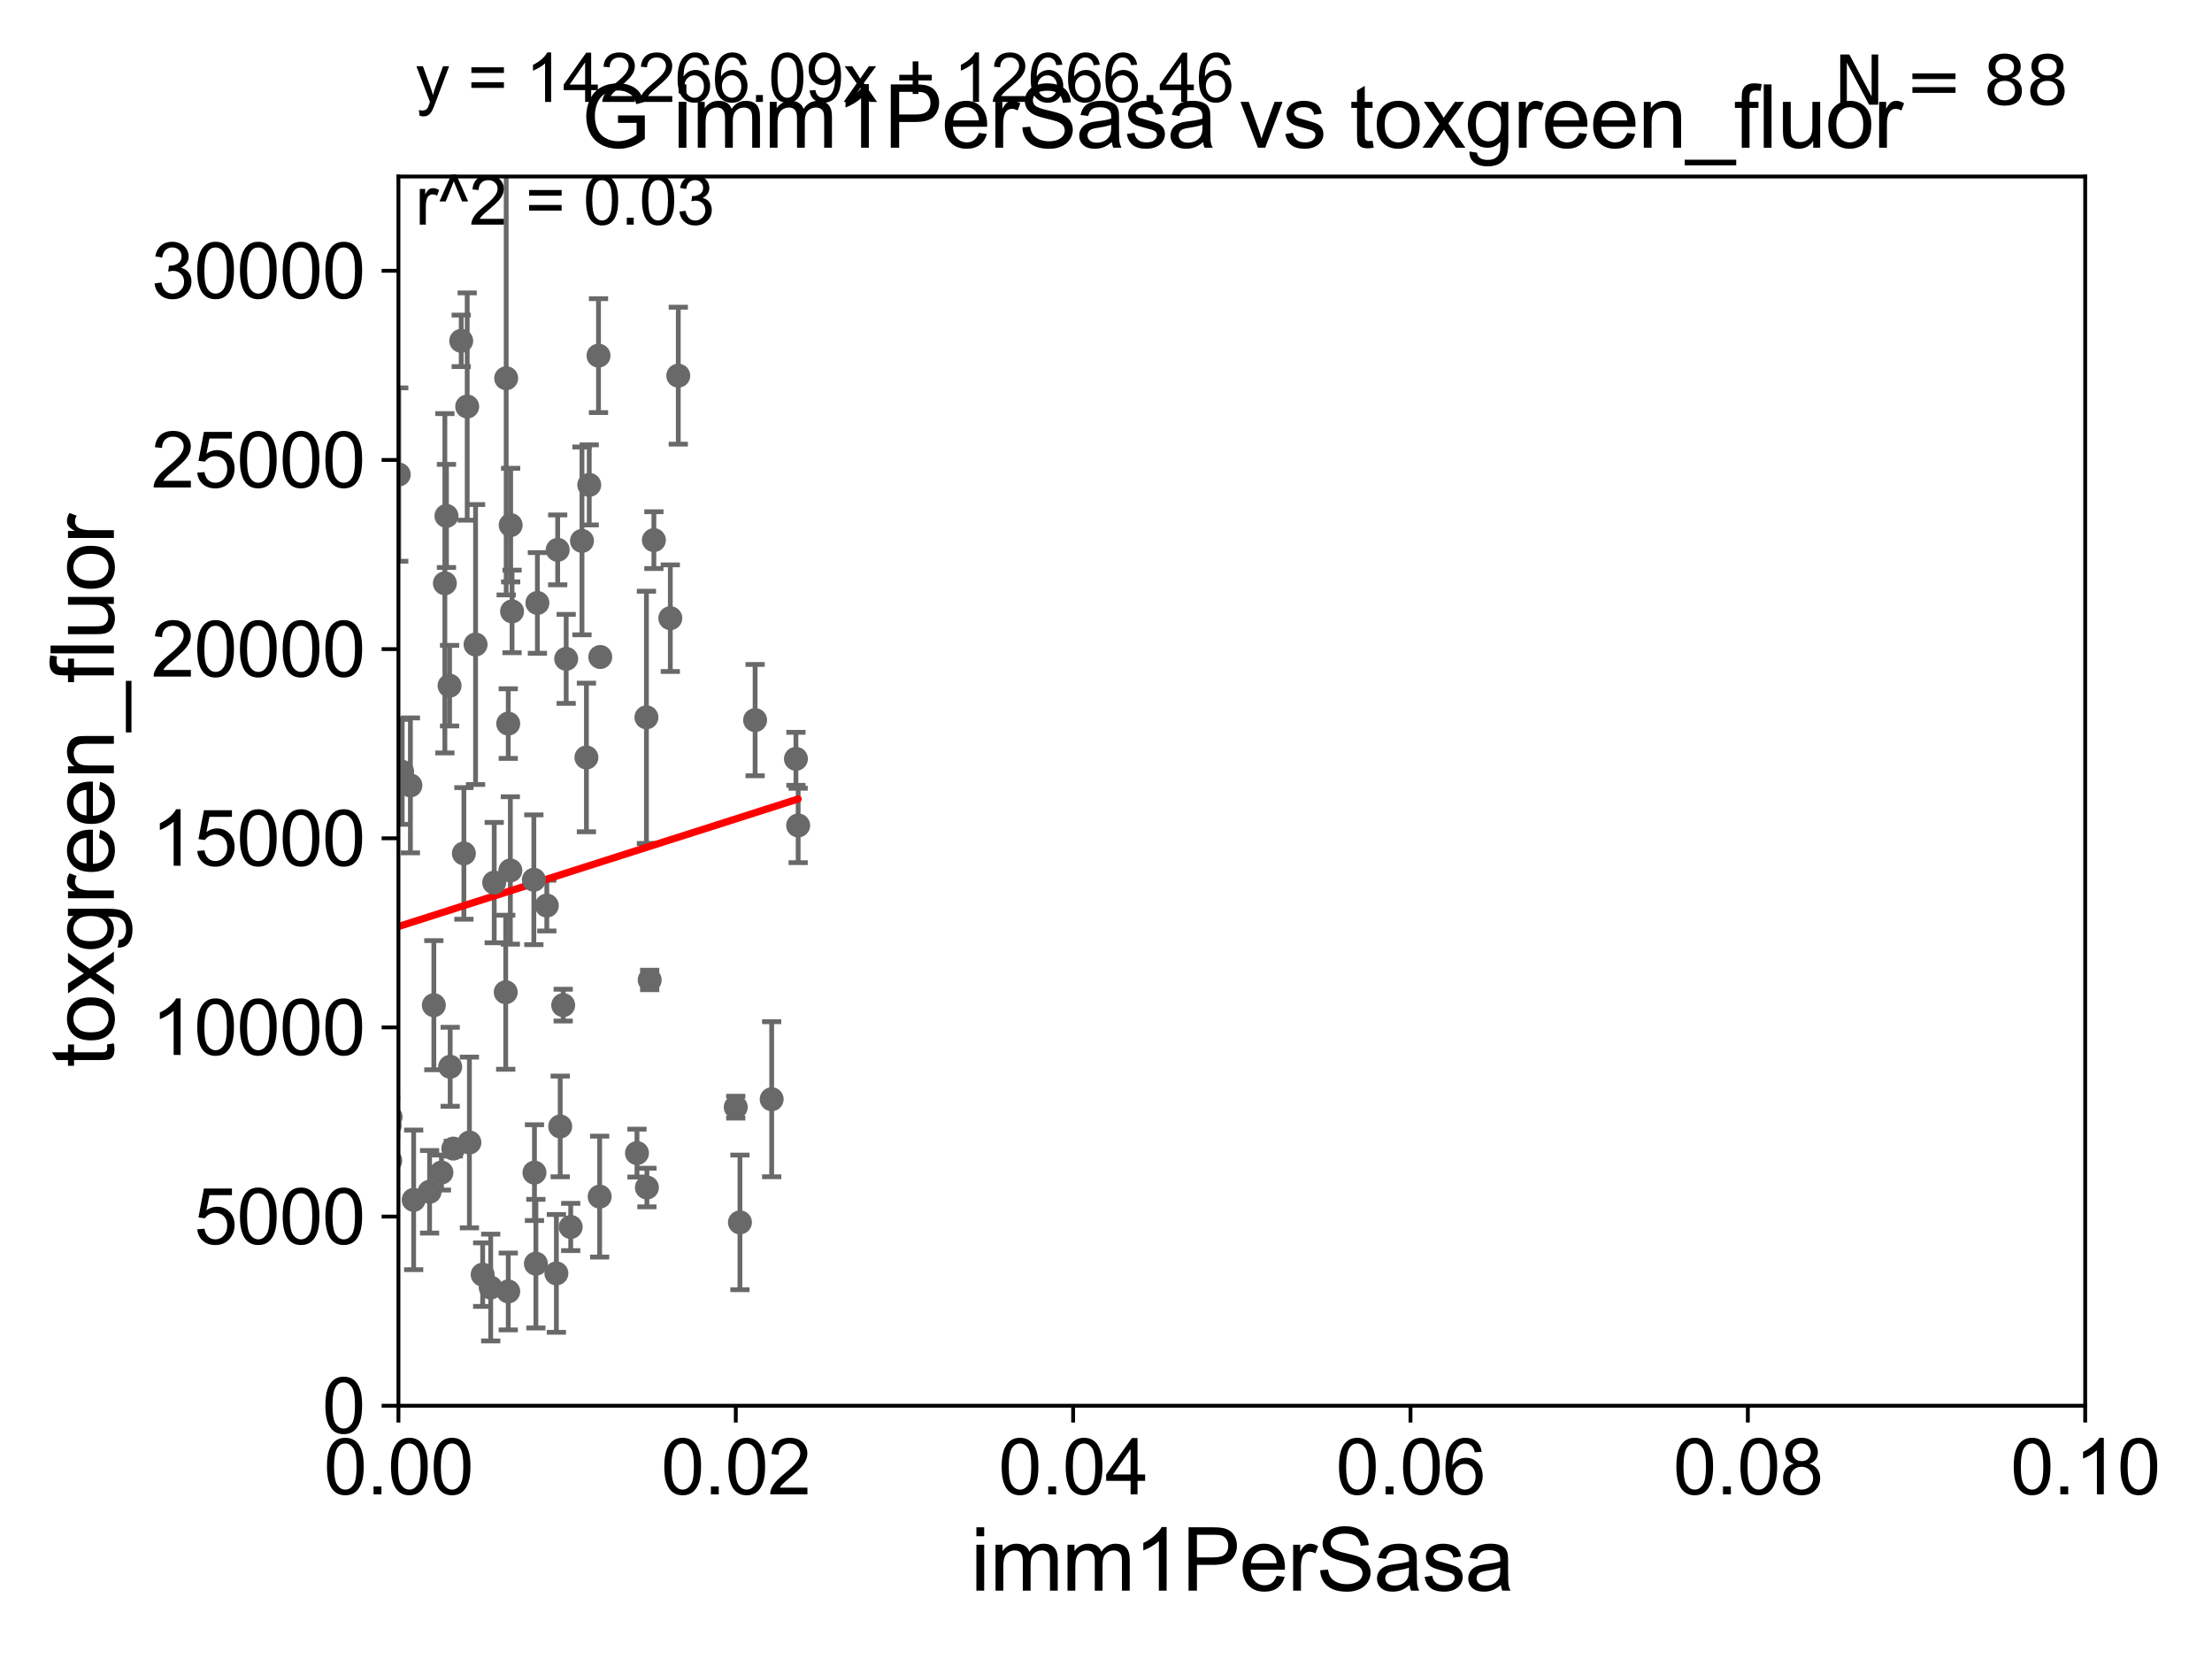 <?xml version="1.0" encoding="utf-8" standalone="no"?>
<!DOCTYPE svg PUBLIC "-//W3C//DTD SVG 1.1//EN"
  "http://www.w3.org/Graphics/SVG/1.1/DTD/svg11.dtd">
<svg xmlns:xlink="http://www.w3.org/1999/xlink" width="460.8pt" height="345.6pt" viewBox="0 0 460.8 345.6" xmlns="http://www.w3.org/2000/svg" version="1.1">
 <defs>
  <style type="text/css">*{stroke-linejoin: round; stroke-linecap: butt}</style>
 </defs>
 <g id="figure_1">
  <g id="patch_1">
   <path d="M 0 345.6 
L 460.8 345.6 
L 460.8 0 
L 0 0 
z
" style="fill: #ffffff"/>
  </g>
  <g id="axes_1">
   <g id="patch_2">
    <path d="M 83 292.84 
L 434.385 292.84 
L 434.385 36.775 
L 83 36.775 
z
" style="fill: #ffffff"/>
   </g>
   <g id="PathCollection_1">
    <defs>
     <path id="m148d20f932" d="M 0 1.118 
C 0.297 1.118 0.581 1 0.791 0.791 
C 1 0.581 1.118 0.297 1.118 0 
C 1.118 -0.297 1 -0.581 0.791 -0.791 
C 0.581 -1 0.297 -1.118 0 -1.118 
C -0.297 -1.118 -0.581 -1 -0.791 -0.791 
C -1 -0.581 -1.118 -0.297 -1.118 0 
C -1.118 0.297 -1 0.581 -0.791 0.791 
C -0.581 1 -0.297 1.118 0 1.118 
z
" style="stroke: #696969"/>
    </defs>
    <g clip-path="url(#p448e388fc4)">
     <use xlink:href="#m148d20f932" x="92.675" y="121.509" style="fill: #696969; stroke: #696969"/>
     <use xlink:href="#m148d20f932" x="96.635" y="177.783" style="fill: #696969; stroke: #696969"/>
     <use xlink:href="#m148d20f932" x="111.338" y="244.277" style="fill: #696969; stroke: #696969"/>
     <use xlink:href="#m148d20f932" x="105.349" y="206.701" style="fill: #696969; stroke: #696969"/>
     <use xlink:href="#m148d20f932" x="105.878" y="269.033" style="fill: #696969; stroke: #696969"/>
     <use xlink:href="#m148d20f932" x="49.476" y="255.698" style="fill: #696969; stroke: #696969"/>
     <use xlink:href="#m148d20f932" x="81.366" y="232.681" style="fill: #696969; stroke: #696969"/>
     <use xlink:href="#m148d20f932" x="74.272" y="203.052" style="fill: #696969; stroke: #696969"/>
     <use xlink:href="#m148d20f932" x="89.492" y="248.27" style="fill: #696969; stroke: #696969"/>
     <use xlink:href="#m148d20f932" x="122.162" y="157.795" style="fill: #696969; stroke: #696969"/>
     <use xlink:href="#m148d20f932" x="93.781" y="222.232" style="fill: #696969; stroke: #696969"/>
     <use xlink:href="#m148d20f932" x="83.784" y="160.788" style="fill: #696969; stroke: #696969"/>
     <use xlink:href="#m148d20f932" x="77.387" y="183.96" style="fill: #696969; stroke: #696969"/>
     <use xlink:href="#m148d20f932" x="81.294" y="241.779" style="fill: #696969; stroke: #696969"/>
     <use xlink:href="#m148d20f932" x="102.954" y="183.863" style="fill: #696969; stroke: #696969"/>
     <use xlink:href="#m148d20f932" x="153.269" y="230.647" style="fill: #696969; stroke: #696969"/>
     <use xlink:href="#m148d20f932" x="85.497" y="163.613" style="fill: #696969; stroke: #696969"/>
     <use xlink:href="#m148d20f932" x="86.175" y="249.953" style="fill: #696969; stroke: #696969"/>
     <use xlink:href="#m148d20f932" x="67.824" y="147.554" style="fill: #696969; stroke: #696969"/>
     <use xlink:href="#m148d20f932" x="93.654" y="142.84" style="fill: #696969; stroke: #696969"/>
     <use xlink:href="#m148d20f932" x="117.947" y="137.254" style="fill: #696969; stroke: #696969"/>
     <use xlink:href="#m148d20f932" x="121.236" y="112.679" style="fill: #696969; stroke: #696969"/>
     <use xlink:href="#m148d20f932" x="106.317" y="181.333" style="fill: #696969; stroke: #696969"/>
     <use xlink:href="#m148d20f932" x="76.045" y="245.681" style="fill: #696969; stroke: #696969"/>
     <use xlink:href="#m148d20f932" x="160.756" y="228.989" style="fill: #696969; stroke: #696969"/>
     <use xlink:href="#m148d20f932" x="90.377" y="209.4" style="fill: #696969; stroke: #696969"/>
     <use xlink:href="#m148d20f932" x="71.653" y="259.913" style="fill: #696969; stroke: #696969"/>
     <use xlink:href="#m148d20f932" x="75.382" y="248.062" style="fill: #696969; stroke: #696969"/>
     <use xlink:href="#m148d20f932" x="117.323" y="209.388" style="fill: #696969; stroke: #696969"/>
     <use xlink:href="#m148d20f932" x="154.144" y="254.644" style="fill: #696969; stroke: #696969"/>
     <use xlink:href="#m148d20f932" x="79.28" y="249.474" style="fill: #696969; stroke: #696969"/>
     <use xlink:href="#m148d20f932" x="37.035" y="261.975" style="fill: #696969; stroke: #696969"/>
     <use xlink:href="#m148d20f932" x="74.985" y="250.824" style="fill: #696969; stroke: #696969"/>
     <use xlink:href="#m148d20f932" x="124.921" y="249.277" style="fill: #696969; stroke: #696969"/>
     <use xlink:href="#m148d20f932" x="132.694" y="240.209" style="fill: #696969; stroke: #696969"/>
     <use xlink:href="#m148d20f932" x="55.756" y="231.758" style="fill: #696969; stroke: #696969"/>
     <use xlink:href="#m148d20f932" x="49.914" y="254.037" style="fill: #696969; stroke: #696969"/>
     <use xlink:href="#m148d20f932" x="72.032" y="224.022" style="fill: #696969; stroke: #696969"/>
     <use xlink:href="#m148d20f932" x="97.787" y="238" style="fill: #696969; stroke: #696969"/>
     <use xlink:href="#m148d20f932" x="115.904" y="265.272" style="fill: #696969; stroke: #696969"/>
     <use xlink:href="#m148d20f932" x="135.341" y="204.143" style="fill: #696969; stroke: #696969"/>
     <use xlink:href="#m148d20f932" x="76.579" y="244.096" style="fill: #696969; stroke: #696969"/>
     <use xlink:href="#m148d20f932" x="68.016" y="234.218" style="fill: #696969; stroke: #696969"/>
     <use xlink:href="#m148d20f932" x="100.549" y="265.53" style="fill: #696969; stroke: #696969"/>
     <use xlink:href="#m148d20f932" x="134.763" y="247.386" style="fill: #696969; stroke: #696969"/>
     <use xlink:href="#m148d20f932" x="18.183" y="242.157" style="fill: #696969; stroke: #696969"/>
     <use xlink:href="#m148d20f932" x="56.919" y="236.609" style="fill: #696969; stroke: #696969"/>
     <use xlink:href="#m148d20f932" x="111.95" y="125.604" style="fill: #696969; stroke: #696969"/>
     <use xlink:href="#m148d20f932" x="57.367" y="255.473" style="fill: #696969; stroke: #696969"/>
     <use xlink:href="#m148d20f932" x="53.758" y="180.204" style="fill: #696969; stroke: #696969"/>
     <use xlink:href="#m148d20f932" x="118.888" y="255.603" style="fill: #696969; stroke: #696969"/>
     <use xlink:href="#m148d20f932" x="111.636" y="263.244" style="fill: #696969; stroke: #696969"/>
     <use xlink:href="#m148d20f932" x="116.177" y="114.543" style="fill: #696969; stroke: #696969"/>
     <use xlink:href="#m148d20f932" x="91.963" y="244.261" style="fill: #696969; stroke: #696969"/>
     <use xlink:href="#m148d20f932" x="165.807" y="158.076" style="fill: #696969; stroke: #696969"/>
     <use xlink:href="#m148d20f932" x="54.917" y="219.168" style="fill: #696969; stroke: #696969"/>
     <use xlink:href="#m148d20f932" x="29.633" y="79.913" style="fill: #696969; stroke: #696969"/>
     <use xlink:href="#m148d20f932" x="116.701" y="234.659" style="fill: #696969; stroke: #696969"/>
     <use xlink:href="#m148d20f932" x="62.627" y="201.071" style="fill: #696969; stroke: #696969"/>
     <use xlink:href="#m148d20f932" x="157.303" y="150.011" style="fill: #696969; stroke: #696969"/>
     <use xlink:href="#m148d20f932" x="97.326" y="84.686" style="fill: #696969; stroke: #696969"/>
     <use xlink:href="#m148d20f932" x="106.38" y="109.389" style="fill: #696969; stroke: #696969"/>
     <use xlink:href="#m148d20f932" x="141.297" y="78.259" style="fill: #696969; stroke: #696969"/>
     <use xlink:href="#m148d20f932" x="125.045" y="136.865" style="fill: #696969; stroke: #696969"/>
     <use xlink:href="#m148d20f932" x="113.91" y="188.648" style="fill: #696969; stroke: #696969"/>
     <use xlink:href="#m148d20f932" x="105.875" y="150.741" style="fill: #696969; stroke: #696969"/>
     <use xlink:href="#m148d20f932" x="81.173" y="234.475" style="fill: #696969; stroke: #696969"/>
     <use xlink:href="#m148d20f932" x="63.743" y="60.054" style="fill: #696969; stroke: #696969"/>
     <use xlink:href="#m148d20f932" x="93.006" y="107.477" style="fill: #696969; stroke: #696969"/>
     <use xlink:href="#m148d20f932" x="83.068" y="98.854" style="fill: #696969; stroke: #696969"/>
     <use xlink:href="#m148d20f932" x="77.523" y="212.554" style="fill: #696969; stroke: #696969"/>
     <use xlink:href="#m148d20f932" x="71.157" y="155.039" style="fill: #696969; stroke: #696969"/>
     <use xlink:href="#m148d20f932" x="96.079" y="71.003" style="fill: #696969; stroke: #696969"/>
     <use xlink:href="#m148d20f932" x="99.07" y="134.265" style="fill: #696969; stroke: #696969"/>
     <use xlink:href="#m148d20f932" x="122.751" y="101.009" style="fill: #696969; stroke: #696969"/>
     <use xlink:href="#m148d20f932" x="166.27" y="171.954" style="fill: #696969; stroke: #696969"/>
     <use xlink:href="#m148d20f932" x="71.667" y="134.669" style="fill: #696969; stroke: #696969"/>
     <use xlink:href="#m148d20f932" x="111.211" y="183.272" style="fill: #696969; stroke: #696969"/>
     <use xlink:href="#m148d20f932" x="102.223" y="268.22" style="fill: #696969; stroke: #696969"/>
     <use xlink:href="#m148d20f932" x="106.67" y="127.368" style="fill: #696969; stroke: #696969"/>
     <use xlink:href="#m148d20f932" x="54.809" y="165.387" style="fill: #696969; stroke: #696969"/>
     <use xlink:href="#m148d20f932" x="74.58" y="86.698" style="fill: #696969; stroke: #696969"/>
     <use xlink:href="#m148d20f932" x="94.438" y="239.269" style="fill: #696969; stroke: #696969"/>
     <use xlink:href="#m148d20f932" x="124.68" y="74.086" style="fill: #696969; stroke: #696969"/>
     <use xlink:href="#m148d20f932" x="134.664" y="149.433" style="fill: #696969; stroke: #696969"/>
     <use xlink:href="#m148d20f932" x="136.216" y="112.516" style="fill: #696969; stroke: #696969"/>
     <use xlink:href="#m148d20f932" x="139.638" y="128.779" style="fill: #696969; stroke: #696969"/>
     <use xlink:href="#m148d20f932" x="105.449" y="78.794" style="fill: #696969; stroke: #696969"/>
    </g>
   </g>
   <g id="matplotlib.axis_1">
    <g id="xtick_1">
     <g id="line2d_1">
      <defs>
       <path id="md7d86eeac2" d="M 0 0 
L 0 3.5 
" style="stroke: #000000; stroke-width: 0.8"/>
      </defs>
      <g>
       <use xlink:href="#md7d86eeac2" x="83" y="292.84" style="stroke: #000000; stroke-width: 0.8"/>
      </g>
     </g>
     <g id="text_1">
      <!-- 0.00 -->
      <g transform="translate(67.431 311.293)scale(0.16 -0.16)">
       <defs>
        <path id="ArialMT-30" d="M 266 2259 
Q 266 3072 433 3567 
Q 600 4063 929 4331 
Q 1259 4600 1759 4600 
Q 2128 4600 2406 4451 
Q 2684 4303 2865 4023 
Q 3047 3744 3150 3342 
Q 3253 2941 3253 2259 
Q 3253 1453 3087 958 
Q 2922 463 2592 192 
Q 2263 -78 1759 -78 
Q 1097 -78 719 397 
Q 266 969 266 2259 
z
M 844 2259 
Q 844 1131 1108 757 
Q 1372 384 1759 384 
Q 2147 384 2411 759 
Q 2675 1134 2675 2259 
Q 2675 3391 2411 3762 
Q 2147 4134 1753 4134 
Q 1366 4134 1134 3806 
Q 844 3388 844 2259 
z
" transform="scale(0.016)"/>
        <path id="ArialMT-2e" d="M 581 0 
L 581 641 
L 1222 641 
L 1222 0 
L 581 0 
z
" transform="scale(0.016)"/>
       </defs>
       <use xlink:href="#ArialMT-30"/>
       <use xlink:href="#ArialMT-2e" x="55.615"/>
       <use xlink:href="#ArialMT-30" x="83.398"/>
       <use xlink:href="#ArialMT-30" x="139.014"/>
      </g>
     </g>
    </g>
    <g id="xtick_2">
     <g id="line2d_2">
      <g>
       <use xlink:href="#md7d86eeac2" x="153.277" y="292.84" style="stroke: #000000; stroke-width: 0.8"/>
      </g>
     </g>
     <g id="text_2">
      <!-- 0.02 -->
      <g transform="translate(137.708 311.293)scale(0.16 -0.16)">
       <defs>
        <path id="ArialMT-32" d="M 3222 541 
L 3222 0 
L 194 0 
Q 188 203 259 391 
Q 375 700 629 1000 
Q 884 1300 1366 1694 
Q 2113 2306 2375 2664 
Q 2638 3022 2638 3341 
Q 2638 3675 2398 3904 
Q 2159 4134 1775 4134 
Q 1369 4134 1125 3890 
Q 881 3647 878 3216 
L 300 3275 
Q 359 3922 746 4261 
Q 1134 4600 1788 4600 
Q 2447 4600 2831 4234 
Q 3216 3869 3216 3328 
Q 3216 3053 3103 2787 
Q 2991 2522 2730 2228 
Q 2469 1934 1863 1422 
Q 1356 997 1212 845 
Q 1069 694 975 541 
L 3222 541 
z
" transform="scale(0.016)"/>
       </defs>
       <use xlink:href="#ArialMT-30"/>
       <use xlink:href="#ArialMT-2e" x="55.615"/>
       <use xlink:href="#ArialMT-30" x="83.398"/>
       <use xlink:href="#ArialMT-32" x="139.014"/>
      </g>
     </g>
    </g>
    <g id="xtick_3">
     <g id="line2d_3">
      <g>
       <use xlink:href="#md7d86eeac2" x="223.554" y="292.84" style="stroke: #000000; stroke-width: 0.8"/>
      </g>
     </g>
     <g id="text_3">
      <!-- 0.04 -->
      <g transform="translate(207.985 311.293)scale(0.16 -0.16)">
       <defs>
        <path id="ArialMT-34" d="M 2069 0 
L 2069 1097 
L 81 1097 
L 81 1613 
L 2172 4581 
L 2631 4581 
L 2631 1613 
L 3250 1613 
L 3250 1097 
L 2631 1097 
L 2631 0 
L 2069 0 
z
M 2069 1613 
L 2069 3678 
L 634 1613 
L 2069 1613 
z
" transform="scale(0.016)"/>
       </defs>
       <use xlink:href="#ArialMT-30"/>
       <use xlink:href="#ArialMT-2e" x="55.615"/>
       <use xlink:href="#ArialMT-30" x="83.398"/>
       <use xlink:href="#ArialMT-34" x="139.014"/>
      </g>
     </g>
    </g>
    <g id="xtick_4">
     <g id="line2d_4">
      <g>
       <use xlink:href="#md7d86eeac2" x="293.831" y="292.84" style="stroke: #000000; stroke-width: 0.8"/>
      </g>
     </g>
     <g id="text_4">
      <!-- 0.06 -->
      <g transform="translate(278.262 311.293)scale(0.16 -0.16)">
       <defs>
        <path id="ArialMT-36" d="M 3184 3459 
L 2625 3416 
Q 2550 3747 2413 3897 
Q 2184 4138 1850 4138 
Q 1581 4138 1378 3988 
Q 1113 3794 959 3422 
Q 806 3050 800 2363 
Q 1003 2672 1297 2822 
Q 1591 2972 1913 2972 
Q 2475 2972 2870 2558 
Q 3266 2144 3266 1488 
Q 3266 1056 3080 686 
Q 2894 316 2569 119 
Q 2244 -78 1831 -78 
Q 1128 -78 684 439 
Q 241 956 241 2144 
Q 241 3472 731 4075 
Q 1159 4600 1884 4600 
Q 2425 4600 2770 4297 
Q 3116 3994 3184 3459 
z
M 888 1484 
Q 888 1194 1011 928 
Q 1134 663 1356 523 
Q 1578 384 1822 384 
Q 2178 384 2434 671 
Q 2691 959 2691 1453 
Q 2691 1928 2437 2201 
Q 2184 2475 1800 2475 
Q 1419 2475 1153 2201 
Q 888 1928 888 1484 
z
" transform="scale(0.016)"/>
       </defs>
       <use xlink:href="#ArialMT-30"/>
       <use xlink:href="#ArialMT-2e" x="55.615"/>
       <use xlink:href="#ArialMT-30" x="83.398"/>
       <use xlink:href="#ArialMT-36" x="139.014"/>
      </g>
     </g>
    </g>
    <g id="xtick_5">
     <g id="line2d_5">
      <g>
       <use xlink:href="#md7d86eeac2" x="364.108" y="292.84" style="stroke: #000000; stroke-width: 0.8"/>
      </g>
     </g>
     <g id="text_5">
      <!-- 0.08 -->
      <g transform="translate(348.539 311.293)scale(0.16 -0.16)">
       <defs>
        <path id="ArialMT-38" d="M 1131 2484 
Q 781 2613 612 2850 
Q 444 3088 444 3419 
Q 444 3919 803 4259 
Q 1163 4600 1759 4600 
Q 2359 4600 2725 4251 
Q 3091 3903 3091 3403 
Q 3091 3084 2923 2848 
Q 2756 2613 2416 2484 
Q 2838 2347 3058 2040 
Q 3278 1734 3278 1309 
Q 3278 722 2862 322 
Q 2447 -78 1769 -78 
Q 1091 -78 675 323 
Q 259 725 259 1325 
Q 259 1772 486 2073 
Q 713 2375 1131 2484 
z
M 1019 3438 
Q 1019 3113 1228 2906 
Q 1438 2700 1772 2700 
Q 2097 2700 2305 2904 
Q 2513 3109 2513 3406 
Q 2513 3716 2298 3927 
Q 2084 4138 1766 4138 
Q 1444 4138 1231 3931 
Q 1019 3725 1019 3438 
z
M 838 1322 
Q 838 1081 952 856 
Q 1066 631 1291 507 
Q 1516 384 1775 384 
Q 2178 384 2440 643 
Q 2703 903 2703 1303 
Q 2703 1709 2433 1975 
Q 2163 2241 1756 2241 
Q 1359 2241 1098 1978 
Q 838 1716 838 1322 
z
" transform="scale(0.016)"/>
       </defs>
       <use xlink:href="#ArialMT-30"/>
       <use xlink:href="#ArialMT-2e" x="55.615"/>
       <use xlink:href="#ArialMT-30" x="83.398"/>
       <use xlink:href="#ArialMT-38" x="139.014"/>
      </g>
     </g>
    </g>
    <g id="xtick_6">
     <g id="line2d_6">
      <g>
       <use xlink:href="#md7d86eeac2" x="434.385" y="292.84" style="stroke: #000000; stroke-width: 0.8"/>
      </g>
     </g>
     <g id="text_6">
      <!-- 0.10 -->
      <g transform="translate(418.816 311.293)scale(0.16 -0.16)">
       <defs>
        <path id="ArialMT-31" d="M 2384 0 
L 1822 0 
L 1822 3584 
Q 1619 3391 1289 3197 
Q 959 3003 697 2906 
L 697 3450 
Q 1169 3672 1522 3987 
Q 1875 4303 2022 4600 
L 2384 4600 
L 2384 0 
z
" transform="scale(0.016)"/>
       </defs>
       <use xlink:href="#ArialMT-30"/>
       <use xlink:href="#ArialMT-2e" x="55.615"/>
       <use xlink:href="#ArialMT-31" x="83.398"/>
       <use xlink:href="#ArialMT-30" x="139.014"/>
      </g>
     </g>
    </g>
    <g id="text_7">
     <!-- imm1PerSasa -->
     <g transform="translate(202.177 331.357)scale(0.18 -0.18)">
      <defs>
       <path id="ArialMT-69" d="M 425 3934 
L 425 4581 
L 988 4581 
L 988 3934 
L 425 3934 
z
M 425 0 
L 425 3319 
L 988 3319 
L 988 0 
L 425 0 
z
" transform="scale(0.016)"/>
       <path id="ArialMT-6d" d="M 422 0 
L 422 3319 
L 925 3319 
L 925 2853 
Q 1081 3097 1340 3245 
Q 1600 3394 1931 3394 
Q 2300 3394 2536 3241 
Q 2772 3088 2869 2813 
Q 3263 3394 3894 3394 
Q 4388 3394 4653 3120 
Q 4919 2847 4919 2278 
L 4919 0 
L 4359 0 
L 4359 2091 
Q 4359 2428 4304 2576 
Q 4250 2725 4106 2815 
Q 3963 2906 3769 2906 
Q 3419 2906 3187 2673 
Q 2956 2441 2956 1928 
L 2956 0 
L 2394 0 
L 2394 2156 
Q 2394 2531 2256 2718 
Q 2119 2906 1806 2906 
Q 1569 2906 1367 2781 
Q 1166 2656 1075 2415 
Q 984 2175 984 1722 
L 984 0 
L 422 0 
z
" transform="scale(0.016)"/>
       <path id="ArialMT-50" d="M 494 0 
L 494 4581 
L 2222 4581 
Q 2678 4581 2919 4538 
Q 3256 4481 3484 4323 
Q 3713 4166 3852 3881 
Q 3991 3597 3991 3256 
Q 3991 2672 3619 2267 
Q 3247 1863 2275 1863 
L 1100 1863 
L 1100 0 
L 494 0 
z
M 1100 2403 
L 2284 2403 
Q 2872 2403 3119 2622 
Q 3366 2841 3366 3238 
Q 3366 3525 3220 3729 
Q 3075 3934 2838 4000 
Q 2684 4041 2272 4041 
L 1100 4041 
L 1100 2403 
z
" transform="scale(0.016)"/>
       <path id="ArialMT-65" d="M 2694 1069 
L 3275 997 
Q 3138 488 2766 206 
Q 2394 -75 1816 -75 
Q 1088 -75 661 373 
Q 234 822 234 1631 
Q 234 2469 665 2931 
Q 1097 3394 1784 3394 
Q 2450 3394 2872 2941 
Q 3294 2488 3294 1666 
Q 3294 1616 3291 1516 
L 816 1516 
Q 847 969 1125 678 
Q 1403 388 1819 388 
Q 2128 388 2347 550 
Q 2566 713 2694 1069 
z
M 847 1978 
L 2700 1978 
Q 2663 2397 2488 2606 
Q 2219 2931 1791 2931 
Q 1403 2931 1139 2672 
Q 875 2413 847 1978 
z
" transform="scale(0.016)"/>
       <path id="ArialMT-72" d="M 416 0 
L 416 3319 
L 922 3319 
L 922 2816 
Q 1116 3169 1280 3281 
Q 1444 3394 1641 3394 
Q 1925 3394 2219 3213 
L 2025 2691 
Q 1819 2813 1613 2813 
Q 1428 2813 1281 2702 
Q 1134 2591 1072 2394 
Q 978 2094 978 1738 
L 978 0 
L 416 0 
z
" transform="scale(0.016)"/>
       <path id="ArialMT-53" d="M 288 1472 
L 859 1522 
Q 900 1178 1048 958 
Q 1197 738 1509 602 
Q 1822 466 2213 466 
Q 2559 466 2825 569 
Q 3091 672 3220 851 
Q 3350 1031 3350 1244 
Q 3350 1459 3225 1620 
Q 3100 1781 2813 1891 
Q 2628 1963 1997 2114 
Q 1366 2266 1113 2400 
Q 784 2572 623 2826 
Q 463 3081 463 3397 
Q 463 3744 659 4045 
Q 856 4347 1234 4503 
Q 1613 4659 2075 4659 
Q 2584 4659 2973 4495 
Q 3363 4331 3572 4012 
Q 3781 3694 3797 3291 
L 3216 3247 
Q 3169 3681 2898 3903 
Q 2628 4125 2100 4125 
Q 1550 4125 1298 3923 
Q 1047 3722 1047 3438 
Q 1047 3191 1225 3031 
Q 1400 2872 2139 2705 
Q 2878 2538 3153 2413 
Q 3553 2228 3743 1945 
Q 3934 1663 3934 1294 
Q 3934 928 3725 604 
Q 3516 281 3123 101 
Q 2731 -78 2241 -78 
Q 1619 -78 1198 103 
Q 778 284 539 648 
Q 300 1013 288 1472 
z
" transform="scale(0.016)"/>
       <path id="ArialMT-61" d="M 2588 409 
Q 2275 144 1986 34 
Q 1697 -75 1366 -75 
Q 819 -75 525 192 
Q 231 459 231 875 
Q 231 1119 342 1320 
Q 453 1522 633 1644 
Q 813 1766 1038 1828 
Q 1203 1872 1538 1913 
Q 2219 1994 2541 2106 
Q 2544 2222 2544 2253 
Q 2544 2597 2384 2738 
Q 2169 2928 1744 2928 
Q 1347 2928 1158 2789 
Q 969 2650 878 2297 
L 328 2372 
Q 403 2725 575 2942 
Q 747 3159 1072 3276 
Q 1397 3394 1825 3394 
Q 2250 3394 2515 3294 
Q 2781 3194 2906 3042 
Q 3031 2891 3081 2659 
Q 3109 2516 3109 2141 
L 3109 1391 
Q 3109 606 3145 398 
Q 3181 191 3288 0 
L 2700 0 
Q 2613 175 2588 409 
z
M 2541 1666 
Q 2234 1541 1622 1453 
Q 1275 1403 1131 1340 
Q 988 1278 909 1158 
Q 831 1038 831 891 
Q 831 666 1001 516 
Q 1172 366 1500 366 
Q 1825 366 2078 508 
Q 2331 650 2450 897 
Q 2541 1088 2541 1459 
L 2541 1666 
z
" transform="scale(0.016)"/>
       <path id="ArialMT-73" d="M 197 991 
L 753 1078 
Q 800 744 1014 566 
Q 1228 388 1613 388 
Q 2000 388 2187 545 
Q 2375 703 2375 916 
Q 2375 1106 2209 1216 
Q 2094 1291 1634 1406 
Q 1016 1563 777 1677 
Q 538 1791 414 1992 
Q 291 2194 291 2438 
Q 291 2659 392 2848 
Q 494 3038 669 3163 
Q 800 3259 1026 3326 
Q 1253 3394 1513 3394 
Q 1903 3394 2198 3281 
Q 2494 3169 2634 2976 
Q 2775 2784 2828 2463 
L 2278 2388 
Q 2241 2644 2061 2787 
Q 1881 2931 1553 2931 
Q 1166 2931 1000 2803 
Q 834 2675 834 2503 
Q 834 2394 903 2306 
Q 972 2216 1119 2156 
Q 1203 2125 1616 2013 
Q 2213 1853 2448 1751 
Q 2684 1650 2818 1456 
Q 2953 1263 2953 975 
Q 2953 694 2789 445 
Q 2625 197 2315 61 
Q 2006 -75 1616 -75 
Q 969 -75 630 194 
Q 291 463 197 991 
z
" transform="scale(0.016)"/>
      </defs>
      <use xlink:href="#ArialMT-69"/>
      <use xlink:href="#ArialMT-6d" x="22.217"/>
      <use xlink:href="#ArialMT-6d" x="105.518"/>
      <use xlink:href="#ArialMT-31" x="188.818"/>
      <use xlink:href="#ArialMT-50" x="244.434"/>
      <use xlink:href="#ArialMT-65" x="311.133"/>
      <use xlink:href="#ArialMT-72" x="366.748"/>
      <use xlink:href="#ArialMT-53" x="400.049"/>
      <use xlink:href="#ArialMT-61" x="466.748"/>
      <use xlink:href="#ArialMT-73" x="522.363"/>
      <use xlink:href="#ArialMT-61" x="572.363"/>
     </g>
    </g>
   </g>
   <g id="matplotlib.axis_2">
    <g id="ytick_1">
     <g id="line2d_7">
      <defs>
       <path id="m08e82782b0" d="M 0 0 
L -3.5 0 
" style="stroke: #000000; stroke-width: 0.8"/>
      </defs>
      <g>
       <use xlink:href="#m08e82782b0" x="83" y="292.84" style="stroke: #000000; stroke-width: 0.8"/>
      </g>
     </g>
     <g id="text_8">
      <!-- 0 -->
      <g transform="translate(67.103 298.566)scale(0.16 -0.16)">
       <use xlink:href="#ArialMT-30"/>
      </g>
     </g>
    </g>
    <g id="ytick_2">
     <g id="line2d_8">
      <g>
       <use xlink:href="#m08e82782b0" x="83" y="253.435" style="stroke: #000000; stroke-width: 0.8"/>
      </g>
     </g>
     <g id="text_9">
      <!-- 5000 -->
      <g transform="translate(40.41 259.162)scale(0.16 -0.16)">
       <defs>
        <path id="ArialMT-35" d="M 266 1200 
L 856 1250 
Q 922 819 1161 601 
Q 1400 384 1738 384 
Q 2144 384 2425 690 
Q 2706 997 2706 1503 
Q 2706 1984 2436 2262 
Q 2166 2541 1728 2541 
Q 1456 2541 1237 2417 
Q 1019 2294 894 2097 
L 366 2166 
L 809 4519 
L 3088 4519 
L 3088 3981 
L 1259 3981 
L 1013 2750 
Q 1425 3038 1878 3038 
Q 2478 3038 2890 2622 
Q 3303 2206 3303 1553 
Q 3303 931 2941 478 
Q 2500 -78 1738 -78 
Q 1113 -78 717 272 
Q 322 622 266 1200 
z
" transform="scale(0.016)"/>
       </defs>
       <use xlink:href="#ArialMT-35"/>
       <use xlink:href="#ArialMT-30" x="55.615"/>
       <use xlink:href="#ArialMT-30" x="111.23"/>
       <use xlink:href="#ArialMT-30" x="166.846"/>
      </g>
     </g>
    </g>
    <g id="ytick_3">
     <g id="line2d_9">
      <g>
       <use xlink:href="#m08e82782b0" x="83" y="214.031" style="stroke: #000000; stroke-width: 0.8"/>
      </g>
     </g>
     <g id="text_10">
      <!-- 10000 -->
      <g transform="translate(31.512 219.757)scale(0.16 -0.16)">
       <use xlink:href="#ArialMT-31"/>
       <use xlink:href="#ArialMT-30" x="55.615"/>
       <use xlink:href="#ArialMT-30" x="111.23"/>
       <use xlink:href="#ArialMT-30" x="166.846"/>
       <use xlink:href="#ArialMT-30" x="222.461"/>
      </g>
     </g>
    </g>
    <g id="ytick_4">
     <g id="line2d_10">
      <g>
       <use xlink:href="#m08e82782b0" x="83" y="174.626" style="stroke: #000000; stroke-width: 0.8"/>
      </g>
     </g>
     <g id="text_11">
      <!-- 15000 -->
      <g transform="translate(31.512 180.352)scale(0.16 -0.16)">
       <use xlink:href="#ArialMT-31"/>
       <use xlink:href="#ArialMT-35" x="55.615"/>
       <use xlink:href="#ArialMT-30" x="111.23"/>
       <use xlink:href="#ArialMT-30" x="166.846"/>
       <use xlink:href="#ArialMT-30" x="222.461"/>
      </g>
     </g>
    </g>
    <g id="ytick_5">
     <g id="line2d_11">
      <g>
       <use xlink:href="#m08e82782b0" x="83" y="135.221" style="stroke: #000000; stroke-width: 0.8"/>
      </g>
     </g>
     <g id="text_12">
      <!-- 20000 -->
      <g transform="translate(31.512 140.948)scale(0.16 -0.16)">
       <use xlink:href="#ArialMT-32"/>
       <use xlink:href="#ArialMT-30" x="55.615"/>
       <use xlink:href="#ArialMT-30" x="111.23"/>
       <use xlink:href="#ArialMT-30" x="166.846"/>
       <use xlink:href="#ArialMT-30" x="222.461"/>
      </g>
     </g>
    </g>
    <g id="ytick_6">
     <g id="line2d_12">
      <g>
       <use xlink:href="#m08e82782b0" x="83" y="95.817" style="stroke: #000000; stroke-width: 0.8"/>
      </g>
     </g>
     <g id="text_13">
      <!-- 25000 -->
      <g transform="translate(31.512 101.543)scale(0.16 -0.16)">
       <use xlink:href="#ArialMT-32"/>
       <use xlink:href="#ArialMT-35" x="55.615"/>
       <use xlink:href="#ArialMT-30" x="111.23"/>
       <use xlink:href="#ArialMT-30" x="166.846"/>
       <use xlink:href="#ArialMT-30" x="222.461"/>
      </g>
     </g>
    </g>
    <g id="ytick_7">
     <g id="line2d_13">
      <g>
       <use xlink:href="#m08e82782b0" x="83" y="56.412" style="stroke: #000000; stroke-width: 0.8"/>
      </g>
     </g>
     <g id="text_14">
      <!-- 30000 -->
      <g transform="translate(31.512 62.138)scale(0.16 -0.16)">
       <defs>
        <path id="ArialMT-33" d="M 269 1209 
L 831 1284 
Q 928 806 1161 595 
Q 1394 384 1728 384 
Q 2125 384 2398 659 
Q 2672 934 2672 1341 
Q 2672 1728 2419 1979 
Q 2166 2231 1775 2231 
Q 1616 2231 1378 2169 
L 1441 2663 
Q 1497 2656 1531 2656 
Q 1891 2656 2178 2843 
Q 2466 3031 2466 3422 
Q 2466 3731 2256 3934 
Q 2047 4138 1716 4138 
Q 1388 4138 1169 3931 
Q 950 3725 888 3313 
L 325 3413 
Q 428 3978 793 4289 
Q 1159 4600 1703 4600 
Q 2078 4600 2393 4439 
Q 2709 4278 2876 4000 
Q 3044 3722 3044 3409 
Q 3044 3113 2884 2869 
Q 2725 2625 2413 2481 
Q 2819 2388 3044 2092 
Q 3269 1797 3269 1353 
Q 3269 753 2831 336 
Q 2394 -81 1725 -81 
Q 1122 -81 723 278 
Q 325 638 269 1209 
z
" transform="scale(0.016)"/>
       </defs>
       <use xlink:href="#ArialMT-33"/>
       <use xlink:href="#ArialMT-30" x="55.615"/>
       <use xlink:href="#ArialMT-30" x="111.23"/>
       <use xlink:href="#ArialMT-30" x="166.846"/>
       <use xlink:href="#ArialMT-30" x="222.461"/>
      </g>
     </g>
    </g>
    <g id="text_15">
     <!-- toxgreen_fluor -->
     <g transform="translate(23.724 222.34)rotate(-90)scale(0.18 -0.18)">
      <defs>
       <path id="ArialMT-74" d="M 1650 503 
L 1731 6 
Q 1494 -44 1306 -44 
Q 1000 -44 831 53 
Q 663 150 594 308 
Q 525 466 525 972 
L 525 2881 
L 113 2881 
L 113 3319 
L 525 3319 
L 525 4141 
L 1084 4478 
L 1084 3319 
L 1650 3319 
L 1650 2881 
L 1084 2881 
L 1084 941 
Q 1084 700 1114 631 
Q 1144 563 1211 522 
Q 1278 481 1403 481 
Q 1497 481 1650 503 
z
" transform="scale(0.016)"/>
       <path id="ArialMT-6f" d="M 213 1659 
Q 213 2581 725 3025 
Q 1153 3394 1769 3394 
Q 2453 3394 2887 2945 
Q 3322 2497 3322 1706 
Q 3322 1066 3130 698 
Q 2938 331 2570 128 
Q 2203 -75 1769 -75 
Q 1072 -75 642 372 
Q 213 819 213 1659 
z
M 791 1659 
Q 791 1022 1069 705 
Q 1347 388 1769 388 
Q 2188 388 2466 706 
Q 2744 1025 2744 1678 
Q 2744 2294 2464 2611 
Q 2184 2928 1769 2928 
Q 1347 2928 1069 2612 
Q 791 2297 791 1659 
z
" transform="scale(0.016)"/>
       <path id="ArialMT-78" d="M 47 0 
L 1259 1725 
L 138 3319 
L 841 3319 
L 1350 2541 
Q 1494 2319 1581 2169 
Q 1719 2375 1834 2534 
L 2394 3319 
L 3066 3319 
L 1919 1756 
L 3153 0 
L 2463 0 
L 1781 1031 
L 1600 1309 
L 728 0 
L 47 0 
z
" transform="scale(0.016)"/>
       <path id="ArialMT-67" d="M 319 -275 
L 866 -356 
Q 900 -609 1056 -725 
Q 1266 -881 1628 -881 
Q 2019 -881 2231 -725 
Q 2444 -569 2519 -288 
Q 2563 -116 2559 434 
Q 2191 0 1641 0 
Q 956 0 581 494 
Q 206 988 206 1678 
Q 206 2153 378 2554 
Q 550 2956 876 3175 
Q 1203 3394 1644 3394 
Q 2231 3394 2613 2919 
L 2613 3319 
L 3131 3319 
L 3131 450 
Q 3131 -325 2973 -648 
Q 2816 -972 2473 -1159 
Q 2131 -1347 1631 -1347 
Q 1038 -1347 672 -1080 
Q 306 -813 319 -275 
z
M 784 1719 
Q 784 1066 1043 766 
Q 1303 466 1694 466 
Q 2081 466 2343 764 
Q 2606 1063 2606 1700 
Q 2606 2309 2336 2618 
Q 2066 2928 1684 2928 
Q 1309 2928 1046 2623 
Q 784 2319 784 1719 
z
" transform="scale(0.016)"/>
       <path id="ArialMT-6e" d="M 422 0 
L 422 3319 
L 928 3319 
L 928 2847 
Q 1294 3394 1984 3394 
Q 2284 3394 2536 3286 
Q 2788 3178 2913 3003 
Q 3038 2828 3088 2588 
Q 3119 2431 3119 2041 
L 3119 0 
L 2556 0 
L 2556 2019 
Q 2556 2363 2490 2533 
Q 2425 2703 2258 2804 
Q 2091 2906 1866 2906 
Q 1506 2906 1245 2678 
Q 984 2450 984 1813 
L 984 0 
L 422 0 
z
" transform="scale(0.016)"/>
       <path id="ArialMT-5f" d="M -97 -1272 
L -97 -866 
L 3631 -866 
L 3631 -1272 
L -97 -1272 
z
" transform="scale(0.016)"/>
       <path id="ArialMT-66" d="M 556 0 
L 556 2881 
L 59 2881 
L 59 3319 
L 556 3319 
L 556 3672 
Q 556 4006 616 4169 
Q 697 4388 901 4523 
Q 1106 4659 1475 4659 
Q 1713 4659 2000 4603 
L 1916 4113 
Q 1741 4144 1584 4144 
Q 1328 4144 1222 4034 
Q 1116 3925 1116 3625 
L 1116 3319 
L 1763 3319 
L 1763 2881 
L 1116 2881 
L 1116 0 
L 556 0 
z
" transform="scale(0.016)"/>
       <path id="ArialMT-6c" d="M 409 0 
L 409 4581 
L 972 4581 
L 972 0 
L 409 0 
z
" transform="scale(0.016)"/>
       <path id="ArialMT-75" d="M 2597 0 
L 2597 488 
Q 2209 -75 1544 -75 
Q 1250 -75 995 37 
Q 741 150 617 320 
Q 494 491 444 738 
Q 409 903 409 1263 
L 409 3319 
L 972 3319 
L 972 1478 
Q 972 1038 1006 884 
Q 1059 663 1231 536 
Q 1403 409 1656 409 
Q 1909 409 2131 539 
Q 2353 669 2445 892 
Q 2538 1116 2538 1541 
L 2538 3319 
L 3100 3319 
L 3100 0 
L 2597 0 
z
" transform="scale(0.016)"/>
      </defs>
      <use xlink:href="#ArialMT-74"/>
      <use xlink:href="#ArialMT-6f" x="27.783"/>
      <use xlink:href="#ArialMT-78" x="83.398"/>
      <use xlink:href="#ArialMT-67" x="133.398"/>
      <use xlink:href="#ArialMT-72" x="189.014"/>
      <use xlink:href="#ArialMT-65" x="222.314"/>
      <use xlink:href="#ArialMT-65" x="277.93"/>
      <use xlink:href="#ArialMT-6e" x="333.545"/>
      <use xlink:href="#ArialMT-5f" x="389.16"/>
      <use xlink:href="#ArialMT-66" x="444.775"/>
      <use xlink:href="#ArialMT-6c" x="472.559"/>
      <use xlink:href="#ArialMT-75" x="494.775"/>
      <use xlink:href="#ArialMT-6f" x="550.391"/>
      <use xlink:href="#ArialMT-72" x="606.006"/>
     </g>
    </g>
   </g>
   <g id="LineCollection_1">
    <path d="M 92.675 156.853 
L 92.675 86.165 
" clip-path="url(#p448e388fc4)" style="fill: none; stroke: #696969"/>
    <path d="M 96.635 191.488 
L 96.635 164.077 
" clip-path="url(#p448e388fc4)" style="fill: none; stroke: #696969"/>
    <path d="M 111.338 254.255 
L 111.338 234.299 
" clip-path="url(#p448e388fc4)" style="fill: none; stroke: #696969"/>
    <path d="M 105.349 222.743 
L 105.349 190.658 
" clip-path="url(#p448e388fc4)" style="fill: none; stroke: #696969"/>
    <path d="M 105.878 277.041 
L 105.878 261.025 
" clip-path="url(#p448e388fc4)" style="fill: none; stroke: #696969"/>
    <path d="M 49.476 263.806 
L 49.476 247.59 
" clip-path="url(#p448e388fc4)" style="fill: none; stroke: #696969"/>
    <path d="M 81.366 236.627 
L 81.366 228.734 
" clip-path="url(#p448e388fc4)" style="fill: none; stroke: #696969"/>
    <path d="M 74.272 218.291 
L 74.272 187.812 
" clip-path="url(#p448e388fc4)" style="fill: none; stroke: #696969"/>
    <path d="M 89.492 256.868 
L 89.492 239.671 
" clip-path="url(#p448e388fc4)" style="fill: none; stroke: #696969"/>
    <path d="M 122.162 173.272 
L 122.162 142.317 
" clip-path="url(#p448e388fc4)" style="fill: none; stroke: #696969"/>
    <path d="M 93.781 230.461 
L 93.781 214.002 
" clip-path="url(#p448e388fc4)" style="fill: none; stroke: #696969"/>
    <path d="M 83.784 171.716 
L 83.784 149.86 
" clip-path="url(#p448e388fc4)" style="fill: none; stroke: #696969"/>
    <path d="M 77.387 193.404 
L 77.387 174.516 
" clip-path="url(#p448e388fc4)" style="fill: none; stroke: #696969"/>
    <path d="M 81.294 249.921 
L 81.294 233.637 
" clip-path="url(#p448e388fc4)" style="fill: none; stroke: #696969"/>
    <path d="M 102.954 196.395 
L 102.954 171.332 
" clip-path="url(#p448e388fc4)" style="fill: none; stroke: #696969"/>
    <path d="M 153.269 232.928 
L 153.269 228.365 
" clip-path="url(#p448e388fc4)" style="fill: none; stroke: #696969"/>
    <path d="M 85.497 177.668 
L 85.497 149.557 
" clip-path="url(#p448e388fc4)" style="fill: none; stroke: #696969"/>
    <path d="M 86.175 264.492 
L 86.175 235.413 
" clip-path="url(#p448e388fc4)" style="fill: none; stroke: #696969"/>
    <path d="M 67.824 170.389 
L 67.824 124.719 
" clip-path="url(#p448e388fc4)" style="fill: none; stroke: #696969"/>
    <path d="M 93.654 151.238 
L 93.654 134.442 
" clip-path="url(#p448e388fc4)" style="fill: none; stroke: #696969"/>
    <path d="M 117.947 146.526 
L 117.947 127.983 
" clip-path="url(#p448e388fc4)" style="fill: none; stroke: #696969"/>
    <path d="M 121.236 132.241 
L 121.236 93.117 
" clip-path="url(#p448e388fc4)" style="fill: none; stroke: #696969"/>
    <path d="M 106.317 196.682 
L 106.317 165.984 
" clip-path="url(#p448e388fc4)" style="fill: none; stroke: #696969"/>
    <path d="M 76.045 258.54 
L 76.045 232.821 
" clip-path="url(#p448e388fc4)" style="fill: none; stroke: #696969"/>
    <path d="M 160.756 245.137 
L 160.756 212.84 
" clip-path="url(#p448e388fc4)" style="fill: none; stroke: #696969"/>
    <path d="M 90.377 222.85 
L 90.377 195.951 
" clip-path="url(#p448e388fc4)" style="fill: none; stroke: #696969"/>
    <path d="M 71.653 272.705 
L 71.653 247.12 
" clip-path="url(#p448e388fc4)" style="fill: none; stroke: #696969"/>
    <path d="M 75.382 254.149 
L 75.382 241.976 
" clip-path="url(#p448e388fc4)" style="fill: none; stroke: #696969"/>
    <path d="M 117.323 212.701 
L 117.323 206.076 
" clip-path="url(#p448e388fc4)" style="fill: none; stroke: #696969"/>
    <path d="M 154.144 268.669 
L 154.144 240.618 
" clip-path="url(#p448e388fc4)" style="fill: none; stroke: #696969"/>
    <path d="M 79.28 264.585 
L 79.28 234.362 
" clip-path="url(#p448e388fc4)" style="fill: none; stroke: #696969"/>
    <path d="M 37.035 278.053 
L 37.035 245.896 
" clip-path="url(#p448e388fc4)" style="fill: none; stroke: #696969"/>
    <path d="M 74.985 267.388 
L 74.985 234.26 
" clip-path="url(#p448e388fc4)" style="fill: none; stroke: #696969"/>
    <path d="M 124.921 261.868 
L 124.921 236.686 
" clip-path="url(#p448e388fc4)" style="fill: none; stroke: #696969"/>
    <path d="M 132.694 245.196 
L 132.694 235.223 
" clip-path="url(#p448e388fc4)" style="fill: none; stroke: #696969"/>
    <path d="M 55.756 240.424 
L 55.756 223.092 
" clip-path="url(#p448e388fc4)" style="fill: none; stroke: #696969"/>
    <path d="M 49.914 268.638 
L 49.914 239.436 
" clip-path="url(#p448e388fc4)" style="fill: none; stroke: #696969"/>
    <path d="M 72.032 227.21 
L 72.032 220.833 
" clip-path="url(#p448e388fc4)" style="fill: none; stroke: #696969"/>
    <path d="M 97.787 255.789 
L 97.787 220.212 
" clip-path="url(#p448e388fc4)" style="fill: none; stroke: #696969"/>
    <path d="M 115.904 277.542 
L 115.904 253.001 
" clip-path="url(#p448e388fc4)" style="fill: none; stroke: #696969"/>
    <path d="M 135.341 206.174 
L 135.341 202.111 
" clip-path="url(#p448e388fc4)" style="fill: none; stroke: #696969"/>
    <path d="M 76.579 260.72 
L 76.579 227.471 
" clip-path="url(#p448e388fc4)" style="fill: none; stroke: #696969"/>
    <path d="M 68.016 242.263 
L 68.016 226.173 
" clip-path="url(#p448e388fc4)" style="fill: none; stroke: #696969"/>
    <path d="M 100.549 272.148 
L 100.549 258.911 
" clip-path="url(#p448e388fc4)" style="fill: none; stroke: #696969"/>
    <path d="M 134.763 251.408 
L 134.763 243.365 
" clip-path="url(#p448e388fc4)" style="fill: none; stroke: #696969"/>
    <path d="M 18.183 253.647 
L 18.183 230.666 
" clip-path="url(#p448e388fc4)" style="fill: none; stroke: #696969"/>
    <path d="M 56.919 251.274 
L 56.919 221.944 
" clip-path="url(#p448e388fc4)" style="fill: none; stroke: #696969"/>
    <path d="M 111.95 136.09 
L 111.95 115.117 
" clip-path="url(#p448e388fc4)" style="fill: none; stroke: #696969"/>
    <path d="M 57.367 261.269 
L 57.367 249.676 
" clip-path="url(#p448e388fc4)" style="fill: none; stroke: #696969"/>
    <path d="M 53.758 184.856 
L 53.758 175.551 
" clip-path="url(#p448e388fc4)" style="fill: none; stroke: #696969"/>
    <path d="M 118.888 260.527 
L 118.888 250.679 
" clip-path="url(#p448e388fc4)" style="fill: none; stroke: #696969"/>
    <path d="M 111.636 276.639 
L 111.636 249.848 
" clip-path="url(#p448e388fc4)" style="fill: none; stroke: #696969"/>
    <path d="M 116.177 121.822 
L 116.177 107.264 
" clip-path="url(#p448e388fc4)" style="fill: none; stroke: #696969"/>
    <path d="M 91.963 247.901 
L 91.963 240.621 
" clip-path="url(#p448e388fc4)" style="fill: none; stroke: #696969"/>
    <path d="M 165.807 163.596 
L 165.807 152.555 
" clip-path="url(#p448e388fc4)" style="fill: none; stroke: #696969"/>
    <path d="M 54.917 222 
L 54.917 216.336 
" clip-path="url(#p448e388fc4)" style="fill: none; stroke: #696969"/>
    <path d="M 29.633 88.543 
L 29.633 71.283 
" clip-path="url(#p448e388fc4)" style="fill: none; stroke: #696969"/>
    <path d="M 116.701 245.147 
L 116.701 224.171 
" clip-path="url(#p448e388fc4)" style="fill: none; stroke: #696969"/>
    <path d="M 62.627 206.275 
L 62.627 195.868 
" clip-path="url(#p448e388fc4)" style="fill: none; stroke: #696969"/>
    <path d="M 157.303 161.605 
L 157.303 138.416 
" clip-path="url(#p448e388fc4)" style="fill: none; stroke: #696969"/>
    <path d="M 97.326 108.359 
L 97.326 61.014 
" clip-path="url(#p448e388fc4)" style="fill: none; stroke: #696969"/>
    <path d="M 106.38 121.222 
L 106.38 97.555 
" clip-path="url(#p448e388fc4)" style="fill: none; stroke: #696969"/>
    <path d="M 141.297 92.522 
L 141.297 63.995 
" clip-path="url(#p448e388fc4)" style="fill: none; stroke: #696969"/>
    <path d="M 125.045 137.403 
L 125.045 136.327 
" clip-path="url(#p448e388fc4)" style="fill: none; stroke: #696969"/>
    <path d="M 113.91 193.934 
L 113.91 183.362 
" clip-path="url(#p448e388fc4)" style="fill: none; stroke: #696969"/>
    <path d="M 105.875 157.997 
L 105.875 143.485 
" clip-path="url(#p448e388fc4)" style="fill: none; stroke: #696969"/>
    <path d="M 81.173 265.648 
L 81.173 203.303 
" clip-path="url(#p448e388fc4)" style="fill: none; stroke: #696969"/>
    <path d="M 63.743 79.311 
L 63.743 40.796 
" clip-path="url(#p448e388fc4)" style="fill: none; stroke: #696969"/>
    <path d="M 93.006 118.22 
L 93.006 96.734 
" clip-path="url(#p448e388fc4)" style="fill: none; stroke: #696969"/>
    <path d="M 83.068 116.912 
L 83.068 80.797 
" clip-path="url(#p448e388fc4)" style="fill: none; stroke: #696969"/>
    <path d="M 77.523 221.54 
L 77.523 203.569 
" clip-path="url(#p448e388fc4)" style="fill: none; stroke: #696969"/>
    <path d="M 71.157 166.291 
L 71.157 143.787 
" clip-path="url(#p448e388fc4)" style="fill: none; stroke: #696969"/>
    <path d="M 96.079 76.37 
L 96.079 65.636 
" clip-path="url(#p448e388fc4)" style="fill: none; stroke: #696969"/>
    <path d="M 99.07 163.427 
L 99.07 105.104 
" clip-path="url(#p448e388fc4)" style="fill: none; stroke: #696969"/>
    <path d="M 122.751 109.352 
L 122.751 92.666 
" clip-path="url(#p448e388fc4)" style="fill: none; stroke: #696969"/>
    <path d="M 166.27 179.702 
L 166.27 164.206 
" clip-path="url(#p448e388fc4)" style="fill: none; stroke: #696969"/>
    <path d="M 71.667 141.174 
L 71.667 128.164 
" clip-path="url(#p448e388fc4)" style="fill: none; stroke: #696969"/>
    <path d="M 111.211 196.787 
L 111.211 169.756 
" clip-path="url(#p448e388fc4)" style="fill: none; stroke: #696969"/>
    <path d="M 102.223 279.341 
L 102.223 257.098 
" clip-path="url(#p448e388fc4)" style="fill: none; stroke: #696969"/>
    <path d="M 106.67 135.966 
L 106.67 118.769 
" clip-path="url(#p448e388fc4)" style="fill: none; stroke: #696969"/>
    <path d="M 54.809 185.147 
L 54.809 145.627 
" clip-path="url(#p448e388fc4)" style="fill: none; stroke: #696969"/>
    <path d="M 74.58 90.541 
L 74.58 82.854 
" clip-path="url(#p448e388fc4)" style="fill: none; stroke: #696969"/>
    <path d="M 94.438 240.823 
L 94.438 237.715 
" clip-path="url(#p448e388fc4)" style="fill: none; stroke: #696969"/>
    <path d="M 124.68 85.949 
L 124.68 62.223 
" clip-path="url(#p448e388fc4)" style="fill: none; stroke: #696969"/>
    <path d="M 134.664 175.705 
L 134.664 123.161 
" clip-path="url(#p448e388fc4)" style="fill: none; stroke: #696969"/>
    <path d="M 136.216 118.43 
L 136.216 106.603 
" clip-path="url(#p448e388fc4)" style="fill: none; stroke: #696969"/>
    <path d="M 139.638 139.882 
L 139.638 117.676 
" clip-path="url(#p448e388fc4)" style="fill: none; stroke: #696969"/>
    <path d="M 105.449 123.929 
L 105.449 33.658 
" clip-path="url(#p448e388fc4)" style="fill: none; stroke: #696969"/>
   </g>
   <g id="line2d_14">
    <defs>
     <path id="ma9d674c9d6" d="M 2 0 
L -2 -0 
" style="stroke: #696969"/>
    </defs>
    <g clip-path="url(#p448e388fc4)">
     <use xlink:href="#ma9d674c9d6" x="92.675" y="156.853" style="fill: #696969; stroke: #696969"/>
     <use xlink:href="#ma9d674c9d6" x="96.635" y="191.488" style="fill: #696969; stroke: #696969"/>
     <use xlink:href="#ma9d674c9d6" x="111.338" y="254.255" style="fill: #696969; stroke: #696969"/>
     <use xlink:href="#ma9d674c9d6" x="105.349" y="222.743" style="fill: #696969; stroke: #696969"/>
     <use xlink:href="#ma9d674c9d6" x="105.878" y="277.041" style="fill: #696969; stroke: #696969"/>
     <use xlink:href="#ma9d674c9d6" x="49.476" y="263.806" style="fill: #696969; stroke: #696969"/>
     <use xlink:href="#ma9d674c9d6" x="81.366" y="236.627" style="fill: #696969; stroke: #696969"/>
     <use xlink:href="#ma9d674c9d6" x="74.272" y="218.291" style="fill: #696969; stroke: #696969"/>
     <use xlink:href="#ma9d674c9d6" x="89.492" y="256.868" style="fill: #696969; stroke: #696969"/>
     <use xlink:href="#ma9d674c9d6" x="122.162" y="173.272" style="fill: #696969; stroke: #696969"/>
     <use xlink:href="#ma9d674c9d6" x="93.781" y="230.461" style="fill: #696969; stroke: #696969"/>
     <use xlink:href="#ma9d674c9d6" x="83.784" y="171.716" style="fill: #696969; stroke: #696969"/>
     <use xlink:href="#ma9d674c9d6" x="77.387" y="193.404" style="fill: #696969; stroke: #696969"/>
     <use xlink:href="#ma9d674c9d6" x="81.294" y="249.921" style="fill: #696969; stroke: #696969"/>
     <use xlink:href="#ma9d674c9d6" x="102.954" y="196.395" style="fill: #696969; stroke: #696969"/>
     <use xlink:href="#ma9d674c9d6" x="153.269" y="232.928" style="fill: #696969; stroke: #696969"/>
     <use xlink:href="#ma9d674c9d6" x="85.497" y="177.668" style="fill: #696969; stroke: #696969"/>
     <use xlink:href="#ma9d674c9d6" x="86.175" y="264.492" style="fill: #696969; stroke: #696969"/>
     <use xlink:href="#ma9d674c9d6" x="67.824" y="170.389" style="fill: #696969; stroke: #696969"/>
     <use xlink:href="#ma9d674c9d6" x="93.654" y="151.238" style="fill: #696969; stroke: #696969"/>
     <use xlink:href="#ma9d674c9d6" x="117.947" y="146.526" style="fill: #696969; stroke: #696969"/>
     <use xlink:href="#ma9d674c9d6" x="121.236" y="132.241" style="fill: #696969; stroke: #696969"/>
     <use xlink:href="#ma9d674c9d6" x="106.317" y="196.682" style="fill: #696969; stroke: #696969"/>
     <use xlink:href="#ma9d674c9d6" x="76.045" y="258.54" style="fill: #696969; stroke: #696969"/>
     <use xlink:href="#ma9d674c9d6" x="160.756" y="245.137" style="fill: #696969; stroke: #696969"/>
     <use xlink:href="#ma9d674c9d6" x="90.377" y="222.85" style="fill: #696969; stroke: #696969"/>
     <use xlink:href="#ma9d674c9d6" x="71.653" y="272.705" style="fill: #696969; stroke: #696969"/>
     <use xlink:href="#ma9d674c9d6" x="75.382" y="254.149" style="fill: #696969; stroke: #696969"/>
     <use xlink:href="#ma9d674c9d6" x="117.323" y="212.701" style="fill: #696969; stroke: #696969"/>
     <use xlink:href="#ma9d674c9d6" x="154.144" y="268.669" style="fill: #696969; stroke: #696969"/>
     <use xlink:href="#ma9d674c9d6" x="79.28" y="264.585" style="fill: #696969; stroke: #696969"/>
     <use xlink:href="#ma9d674c9d6" x="37.035" y="278.053" style="fill: #696969; stroke: #696969"/>
     <use xlink:href="#ma9d674c9d6" x="74.985" y="267.388" style="fill: #696969; stroke: #696969"/>
     <use xlink:href="#ma9d674c9d6" x="124.921" y="261.868" style="fill: #696969; stroke: #696969"/>
     <use xlink:href="#ma9d674c9d6" x="132.694" y="245.196" style="fill: #696969; stroke: #696969"/>
     <use xlink:href="#ma9d674c9d6" x="55.756" y="240.424" style="fill: #696969; stroke: #696969"/>
     <use xlink:href="#ma9d674c9d6" x="49.914" y="268.638" style="fill: #696969; stroke: #696969"/>
     <use xlink:href="#ma9d674c9d6" x="72.032" y="227.21" style="fill: #696969; stroke: #696969"/>
     <use xlink:href="#ma9d674c9d6" x="97.787" y="255.789" style="fill: #696969; stroke: #696969"/>
     <use xlink:href="#ma9d674c9d6" x="115.904" y="277.542" style="fill: #696969; stroke: #696969"/>
     <use xlink:href="#ma9d674c9d6" x="135.341" y="206.174" style="fill: #696969; stroke: #696969"/>
     <use xlink:href="#ma9d674c9d6" x="76.579" y="260.72" style="fill: #696969; stroke: #696969"/>
     <use xlink:href="#ma9d674c9d6" x="68.016" y="242.263" style="fill: #696969; stroke: #696969"/>
     <use xlink:href="#ma9d674c9d6" x="100.549" y="272.148" style="fill: #696969; stroke: #696969"/>
     <use xlink:href="#ma9d674c9d6" x="134.763" y="251.408" style="fill: #696969; stroke: #696969"/>
     <use xlink:href="#ma9d674c9d6" x="18.183" y="253.647" style="fill: #696969; stroke: #696969"/>
     <use xlink:href="#ma9d674c9d6" x="56.919" y="251.274" style="fill: #696969; stroke: #696969"/>
     <use xlink:href="#ma9d674c9d6" x="111.95" y="136.09" style="fill: #696969; stroke: #696969"/>
     <use xlink:href="#ma9d674c9d6" x="57.367" y="261.269" style="fill: #696969; stroke: #696969"/>
     <use xlink:href="#ma9d674c9d6" x="53.758" y="184.856" style="fill: #696969; stroke: #696969"/>
     <use xlink:href="#ma9d674c9d6" x="118.888" y="260.527" style="fill: #696969; stroke: #696969"/>
     <use xlink:href="#ma9d674c9d6" x="111.636" y="276.639" style="fill: #696969; stroke: #696969"/>
     <use xlink:href="#ma9d674c9d6" x="116.177" y="121.822" style="fill: #696969; stroke: #696969"/>
     <use xlink:href="#ma9d674c9d6" x="91.963" y="247.901" style="fill: #696969; stroke: #696969"/>
     <use xlink:href="#ma9d674c9d6" x="165.807" y="163.596" style="fill: #696969; stroke: #696969"/>
     <use xlink:href="#ma9d674c9d6" x="54.917" y="222" style="fill: #696969; stroke: #696969"/>
     <use xlink:href="#ma9d674c9d6" x="29.633" y="88.543" style="fill: #696969; stroke: #696969"/>
     <use xlink:href="#ma9d674c9d6" x="116.701" y="245.147" style="fill: #696969; stroke: #696969"/>
     <use xlink:href="#ma9d674c9d6" x="62.627" y="206.275" style="fill: #696969; stroke: #696969"/>
     <use xlink:href="#ma9d674c9d6" x="157.303" y="161.605" style="fill: #696969; stroke: #696969"/>
     <use xlink:href="#ma9d674c9d6" x="97.326" y="108.359" style="fill: #696969; stroke: #696969"/>
     <use xlink:href="#ma9d674c9d6" x="106.38" y="121.222" style="fill: #696969; stroke: #696969"/>
     <use xlink:href="#ma9d674c9d6" x="141.297" y="92.522" style="fill: #696969; stroke: #696969"/>
     <use xlink:href="#ma9d674c9d6" x="125.045" y="137.403" style="fill: #696969; stroke: #696969"/>
     <use xlink:href="#ma9d674c9d6" x="113.91" y="193.934" style="fill: #696969; stroke: #696969"/>
     <use xlink:href="#ma9d674c9d6" x="105.875" y="157.997" style="fill: #696969; stroke: #696969"/>
     <use xlink:href="#ma9d674c9d6" x="81.173" y="265.648" style="fill: #696969; stroke: #696969"/>
     <use xlink:href="#ma9d674c9d6" x="63.743" y="79.311" style="fill: #696969; stroke: #696969"/>
     <use xlink:href="#ma9d674c9d6" x="93.006" y="118.22" style="fill: #696969; stroke: #696969"/>
     <use xlink:href="#ma9d674c9d6" x="83.068" y="116.912" style="fill: #696969; stroke: #696969"/>
     <use xlink:href="#ma9d674c9d6" x="77.523" y="221.54" style="fill: #696969; stroke: #696969"/>
     <use xlink:href="#ma9d674c9d6" x="71.157" y="166.291" style="fill: #696969; stroke: #696969"/>
     <use xlink:href="#ma9d674c9d6" x="96.079" y="76.37" style="fill: #696969; stroke: #696969"/>
     <use xlink:href="#ma9d674c9d6" x="99.07" y="163.427" style="fill: #696969; stroke: #696969"/>
     <use xlink:href="#ma9d674c9d6" x="122.751" y="109.352" style="fill: #696969; stroke: #696969"/>
     <use xlink:href="#ma9d674c9d6" x="166.27" y="179.702" style="fill: #696969; stroke: #696969"/>
     <use xlink:href="#ma9d674c9d6" x="71.667" y="141.174" style="fill: #696969; stroke: #696969"/>
     <use xlink:href="#ma9d674c9d6" x="111.211" y="196.787" style="fill: #696969; stroke: #696969"/>
     <use xlink:href="#ma9d674c9d6" x="102.223" y="279.341" style="fill: #696969; stroke: #696969"/>
     <use xlink:href="#ma9d674c9d6" x="106.67" y="135.966" style="fill: #696969; stroke: #696969"/>
     <use xlink:href="#ma9d674c9d6" x="54.809" y="185.147" style="fill: #696969; stroke: #696969"/>
     <use xlink:href="#ma9d674c9d6" x="74.58" y="90.541" style="fill: #696969; stroke: #696969"/>
     <use xlink:href="#ma9d674c9d6" x="94.438" y="240.823" style="fill: #696969; stroke: #696969"/>
     <use xlink:href="#ma9d674c9d6" x="124.68" y="85.949" style="fill: #696969; stroke: #696969"/>
     <use xlink:href="#ma9d674c9d6" x="134.664" y="175.705" style="fill: #696969; stroke: #696969"/>
     <use xlink:href="#ma9d674c9d6" x="136.216" y="118.43" style="fill: #696969; stroke: #696969"/>
     <use xlink:href="#ma9d674c9d6" x="139.638" y="139.882" style="fill: #696969; stroke: #696969"/>
     <use xlink:href="#ma9d674c9d6" x="105.449" y="123.929" style="fill: #696969; stroke: #696969"/>
    </g>
   </g>
   <g id="line2d_15">
    <g clip-path="url(#p448e388fc4)">
     <use xlink:href="#ma9d674c9d6" x="92.675" y="86.165" style="fill: #696969; stroke: #696969"/>
     <use xlink:href="#ma9d674c9d6" x="96.635" y="164.077" style="fill: #696969; stroke: #696969"/>
     <use xlink:href="#ma9d674c9d6" x="111.338" y="234.299" style="fill: #696969; stroke: #696969"/>
     <use xlink:href="#ma9d674c9d6" x="105.349" y="190.658" style="fill: #696969; stroke: #696969"/>
     <use xlink:href="#ma9d674c9d6" x="105.878" y="261.025" style="fill: #696969; stroke: #696969"/>
     <use xlink:href="#ma9d674c9d6" x="49.476" y="247.59" style="fill: #696969; stroke: #696969"/>
     <use xlink:href="#ma9d674c9d6" x="81.366" y="228.734" style="fill: #696969; stroke: #696969"/>
     <use xlink:href="#ma9d674c9d6" x="74.272" y="187.812" style="fill: #696969; stroke: #696969"/>
     <use xlink:href="#ma9d674c9d6" x="89.492" y="239.671" style="fill: #696969; stroke: #696969"/>
     <use xlink:href="#ma9d674c9d6" x="122.162" y="142.317" style="fill: #696969; stroke: #696969"/>
     <use xlink:href="#ma9d674c9d6" x="93.781" y="214.002" style="fill: #696969; stroke: #696969"/>
     <use xlink:href="#ma9d674c9d6" x="83.784" y="149.86" style="fill: #696969; stroke: #696969"/>
     <use xlink:href="#ma9d674c9d6" x="77.387" y="174.516" style="fill: #696969; stroke: #696969"/>
     <use xlink:href="#ma9d674c9d6" x="81.294" y="233.637" style="fill: #696969; stroke: #696969"/>
     <use xlink:href="#ma9d674c9d6" x="102.954" y="171.332" style="fill: #696969; stroke: #696969"/>
     <use xlink:href="#ma9d674c9d6" x="153.269" y="228.365" style="fill: #696969; stroke: #696969"/>
     <use xlink:href="#ma9d674c9d6" x="85.497" y="149.557" style="fill: #696969; stroke: #696969"/>
     <use xlink:href="#ma9d674c9d6" x="86.175" y="235.413" style="fill: #696969; stroke: #696969"/>
     <use xlink:href="#ma9d674c9d6" x="67.824" y="124.719" style="fill: #696969; stroke: #696969"/>
     <use xlink:href="#ma9d674c9d6" x="93.654" y="134.442" style="fill: #696969; stroke: #696969"/>
     <use xlink:href="#ma9d674c9d6" x="117.947" y="127.983" style="fill: #696969; stroke: #696969"/>
     <use xlink:href="#ma9d674c9d6" x="121.236" y="93.117" style="fill: #696969; stroke: #696969"/>
     <use xlink:href="#ma9d674c9d6" x="106.317" y="165.984" style="fill: #696969; stroke: #696969"/>
     <use xlink:href="#ma9d674c9d6" x="76.045" y="232.821" style="fill: #696969; stroke: #696969"/>
     <use xlink:href="#ma9d674c9d6" x="160.756" y="212.84" style="fill: #696969; stroke: #696969"/>
     <use xlink:href="#ma9d674c9d6" x="90.377" y="195.951" style="fill: #696969; stroke: #696969"/>
     <use xlink:href="#ma9d674c9d6" x="71.653" y="247.12" style="fill: #696969; stroke: #696969"/>
     <use xlink:href="#ma9d674c9d6" x="75.382" y="241.976" style="fill: #696969; stroke: #696969"/>
     <use xlink:href="#ma9d674c9d6" x="117.323" y="206.076" style="fill: #696969; stroke: #696969"/>
     <use xlink:href="#ma9d674c9d6" x="154.144" y="240.618" style="fill: #696969; stroke: #696969"/>
     <use xlink:href="#ma9d674c9d6" x="79.28" y="234.362" style="fill: #696969; stroke: #696969"/>
     <use xlink:href="#ma9d674c9d6" x="37.035" y="245.896" style="fill: #696969; stroke: #696969"/>
     <use xlink:href="#ma9d674c9d6" x="74.985" y="234.26" style="fill: #696969; stroke: #696969"/>
     <use xlink:href="#ma9d674c9d6" x="124.921" y="236.686" style="fill: #696969; stroke: #696969"/>
     <use xlink:href="#ma9d674c9d6" x="132.694" y="235.223" style="fill: #696969; stroke: #696969"/>
     <use xlink:href="#ma9d674c9d6" x="55.756" y="223.092" style="fill: #696969; stroke: #696969"/>
     <use xlink:href="#ma9d674c9d6" x="49.914" y="239.436" style="fill: #696969; stroke: #696969"/>
     <use xlink:href="#ma9d674c9d6" x="72.032" y="220.833" style="fill: #696969; stroke: #696969"/>
     <use xlink:href="#ma9d674c9d6" x="97.787" y="220.212" style="fill: #696969; stroke: #696969"/>
     <use xlink:href="#ma9d674c9d6" x="115.904" y="253.001" style="fill: #696969; stroke: #696969"/>
     <use xlink:href="#ma9d674c9d6" x="135.341" y="202.111" style="fill: #696969; stroke: #696969"/>
     <use xlink:href="#ma9d674c9d6" x="76.579" y="227.471" style="fill: #696969; stroke: #696969"/>
     <use xlink:href="#ma9d674c9d6" x="68.016" y="226.173" style="fill: #696969; stroke: #696969"/>
     <use xlink:href="#ma9d674c9d6" x="100.549" y="258.911" style="fill: #696969; stroke: #696969"/>
     <use xlink:href="#ma9d674c9d6" x="134.763" y="243.365" style="fill: #696969; stroke: #696969"/>
     <use xlink:href="#ma9d674c9d6" x="18.183" y="230.666" style="fill: #696969; stroke: #696969"/>
     <use xlink:href="#ma9d674c9d6" x="56.919" y="221.944" style="fill: #696969; stroke: #696969"/>
     <use xlink:href="#ma9d674c9d6" x="111.95" y="115.117" style="fill: #696969; stroke: #696969"/>
     <use xlink:href="#ma9d674c9d6" x="57.367" y="249.676" style="fill: #696969; stroke: #696969"/>
     <use xlink:href="#ma9d674c9d6" x="53.758" y="175.551" style="fill: #696969; stroke: #696969"/>
     <use xlink:href="#ma9d674c9d6" x="118.888" y="250.679" style="fill: #696969; stroke: #696969"/>
     <use xlink:href="#ma9d674c9d6" x="111.636" y="249.848" style="fill: #696969; stroke: #696969"/>
     <use xlink:href="#ma9d674c9d6" x="116.177" y="107.264" style="fill: #696969; stroke: #696969"/>
     <use xlink:href="#ma9d674c9d6" x="91.963" y="240.621" style="fill: #696969; stroke: #696969"/>
     <use xlink:href="#ma9d674c9d6" x="165.807" y="152.555" style="fill: #696969; stroke: #696969"/>
     <use xlink:href="#ma9d674c9d6" x="54.917" y="216.336" style="fill: #696969; stroke: #696969"/>
     <use xlink:href="#ma9d674c9d6" x="29.633" y="71.283" style="fill: #696969; stroke: #696969"/>
     <use xlink:href="#ma9d674c9d6" x="116.701" y="224.171" style="fill: #696969; stroke: #696969"/>
     <use xlink:href="#ma9d674c9d6" x="62.627" y="195.868" style="fill: #696969; stroke: #696969"/>
     <use xlink:href="#ma9d674c9d6" x="157.303" y="138.416" style="fill: #696969; stroke: #696969"/>
     <use xlink:href="#ma9d674c9d6" x="97.326" y="61.014" style="fill: #696969; stroke: #696969"/>
     <use xlink:href="#ma9d674c9d6" x="106.38" y="97.555" style="fill: #696969; stroke: #696969"/>
     <use xlink:href="#ma9d674c9d6" x="141.297" y="63.995" style="fill: #696969; stroke: #696969"/>
     <use xlink:href="#ma9d674c9d6" x="125.045" y="136.327" style="fill: #696969; stroke: #696969"/>
     <use xlink:href="#ma9d674c9d6" x="113.91" y="183.362" style="fill: #696969; stroke: #696969"/>
     <use xlink:href="#ma9d674c9d6" x="105.875" y="143.485" style="fill: #696969; stroke: #696969"/>
     <use xlink:href="#ma9d674c9d6" x="81.173" y="203.303" style="fill: #696969; stroke: #696969"/>
     <use xlink:href="#ma9d674c9d6" x="63.743" y="40.796" style="fill: #696969; stroke: #696969"/>
     <use xlink:href="#ma9d674c9d6" x="93.006" y="96.734" style="fill: #696969; stroke: #696969"/>
     <use xlink:href="#ma9d674c9d6" x="83.068" y="80.797" style="fill: #696969; stroke: #696969"/>
     <use xlink:href="#ma9d674c9d6" x="77.523" y="203.569" style="fill: #696969; stroke: #696969"/>
     <use xlink:href="#ma9d674c9d6" x="71.157" y="143.787" style="fill: #696969; stroke: #696969"/>
     <use xlink:href="#ma9d674c9d6" x="96.079" y="65.636" style="fill: #696969; stroke: #696969"/>
     <use xlink:href="#ma9d674c9d6" x="99.07" y="105.104" style="fill: #696969; stroke: #696969"/>
     <use xlink:href="#ma9d674c9d6" x="122.751" y="92.666" style="fill: #696969; stroke: #696969"/>
     <use xlink:href="#ma9d674c9d6" x="166.27" y="164.206" style="fill: #696969; stroke: #696969"/>
     <use xlink:href="#ma9d674c9d6" x="71.667" y="128.164" style="fill: #696969; stroke: #696969"/>
     <use xlink:href="#ma9d674c9d6" x="111.211" y="169.756" style="fill: #696969; stroke: #696969"/>
     <use xlink:href="#ma9d674c9d6" x="102.223" y="257.098" style="fill: #696969; stroke: #696969"/>
     <use xlink:href="#ma9d674c9d6" x="106.67" y="118.769" style="fill: #696969; stroke: #696969"/>
     <use xlink:href="#ma9d674c9d6" x="54.809" y="145.627" style="fill: #696969; stroke: #696969"/>
     <use xlink:href="#ma9d674c9d6" x="74.58" y="82.854" style="fill: #696969; stroke: #696969"/>
     <use xlink:href="#ma9d674c9d6" x="94.438" y="237.715" style="fill: #696969; stroke: #696969"/>
     <use xlink:href="#ma9d674c9d6" x="124.68" y="62.223" style="fill: #696969; stroke: #696969"/>
     <use xlink:href="#ma9d674c9d6" x="134.664" y="123.161" style="fill: #696969; stroke: #696969"/>
     <use xlink:href="#ma9d674c9d6" x="136.216" y="106.603" style="fill: #696969; stroke: #696969"/>
     <use xlink:href="#ma9d674c9d6" x="139.638" y="117.676" style="fill: #696969; stroke: #696969"/>
     <use xlink:href="#ma9d674c9d6" x="105.449" y="33.658" style="fill: #696969; stroke: #696969"/>
    </g>
   </g>
   <g id="line2d_16">
    <path d="M 92.675 189.929 
L 96.635 188.666 
L 111.338 183.975 
L 105.349 185.886 
L 105.878 185.717 
L 49.476 203.713 
L 81.366 193.538 
L 74.272 195.801 
L 89.492 190.945 
L 122.162 180.521 
L 93.781 189.577 
L 83.784 192.766 
L 77.387 194.807 
L 81.294 193.561 
L 102.954 186.65 
L 153.269 170.595 
L 85.497 192.22 
L 86.175 192.003 
L 67.824 197.859 
L 93.654 189.617 
L 117.947 181.866 
L 121.236 180.816 
L 106.317 185.577 
L 76.045 195.236 
L 160.756 168.206 
L 90.377 190.663 
L 71.653 196.637 
L 75.382 195.447 
L 117.323 182.065 
L 154.144 170.316 
L 79.28 194.204 
L 37.035 207.683 
L 74.985 195.574 
L 124.921 179.64 
L 132.694 177.16 
L 55.756 201.709 
L 49.914 203.574 
L 72.032 196.516 
L 97.787 188.298 
L 115.904 182.518 
L 135.341 176.316 
L 76.579 195.065 
L 68.016 197.798 
L 100.549 187.417 
L 134.763 176.5 
L 18.183 213.698 
L 56.919 201.338 
L 111.95 183.779 
L 57.367 201.195 
L 53.758 202.347 
L 118.888 181.566 
L 111.636 183.879 
L 116.177 182.43 
L 91.963 190.157 
L 165.807 166.595 
L 54.917 201.977 
L 29.633 210.045 
L 116.701 182.263 
L 62.627 199.517 
L 157.303 169.308 
L 97.326 188.445 
L 106.38 185.557 
L 141.297 174.415 
L 125.045 179.601 
L 113.91 183.154 
L 105.875 185.718 
L 81.173 193.6 
L 63.743 199.161 
L 93.006 189.824 
L 83.068 192.995 
L 77.523 194.764 
L 71.157 196.795 
L 96.079 188.843 
L 99.07 187.889 
L 122.751 180.333 
L 166.27 166.447 
L 71.667 196.633 
L 111.211 184.015 
L 102.223 186.883 
L 106.67 185.464 
L 54.809 202.012 
L 74.58 195.703 
L 94.438 189.367 
L 124.68 179.717 
L 134.664 176.532 
L 136.216 176.037 
L 139.638 174.945 
L 105.449 185.854 
" clip-path="url(#p448e388fc4)" style="fill: none; stroke: #ff0000; stroke-width: 1.5; stroke-linecap: square"/>
   </g>
   <g id="line2d_17">
    <defs>
     <path id="m4b79009c03" d="M 0 2 
C 0.53 2 1.039 1.789 1.414 1.414 
C 1.789 1.039 2 0.53 2 0 
C 2 -0.53 1.789 -1.039 1.414 -1.414 
C 1.039 -1.789 0.53 -2 0 -2 
C -0.53 -2 -1.039 -1.789 -1.414 -1.414 
C -1.789 -1.039 -2 -0.53 -2 0 
C -2 0.53 -1.789 1.039 -1.414 1.414 
C -1.039 1.789 -0.53 2 0 2 
z
" style="stroke: #696969"/>
    </defs>
    <g clip-path="url(#p448e388fc4)">
     <use xlink:href="#m4b79009c03" x="92.675" y="121.509" style="fill: #696969; stroke: #696969"/>
     <use xlink:href="#m4b79009c03" x="96.635" y="177.783" style="fill: #696969; stroke: #696969"/>
     <use xlink:href="#m4b79009c03" x="111.338" y="244.277" style="fill: #696969; stroke: #696969"/>
     <use xlink:href="#m4b79009c03" x="105.349" y="206.701" style="fill: #696969; stroke: #696969"/>
     <use xlink:href="#m4b79009c03" x="105.878" y="269.033" style="fill: #696969; stroke: #696969"/>
     <use xlink:href="#m4b79009c03" x="49.476" y="255.698" style="fill: #696969; stroke: #696969"/>
     <use xlink:href="#m4b79009c03" x="81.366" y="232.681" style="fill: #696969; stroke: #696969"/>
     <use xlink:href="#m4b79009c03" x="74.272" y="203.052" style="fill: #696969; stroke: #696969"/>
     <use xlink:href="#m4b79009c03" x="89.492" y="248.27" style="fill: #696969; stroke: #696969"/>
     <use xlink:href="#m4b79009c03" x="122.162" y="157.795" style="fill: #696969; stroke: #696969"/>
     <use xlink:href="#m4b79009c03" x="93.781" y="222.232" style="fill: #696969; stroke: #696969"/>
     <use xlink:href="#m4b79009c03" x="83.784" y="160.788" style="fill: #696969; stroke: #696969"/>
     <use xlink:href="#m4b79009c03" x="77.387" y="183.96" style="fill: #696969; stroke: #696969"/>
     <use xlink:href="#m4b79009c03" x="81.294" y="241.779" style="fill: #696969; stroke: #696969"/>
     <use xlink:href="#m4b79009c03" x="102.954" y="183.863" style="fill: #696969; stroke: #696969"/>
     <use xlink:href="#m4b79009c03" x="153.269" y="230.647" style="fill: #696969; stroke: #696969"/>
     <use xlink:href="#m4b79009c03" x="85.497" y="163.613" style="fill: #696969; stroke: #696969"/>
     <use xlink:href="#m4b79009c03" x="86.175" y="249.953" style="fill: #696969; stroke: #696969"/>
     <use xlink:href="#m4b79009c03" x="67.824" y="147.554" style="fill: #696969; stroke: #696969"/>
     <use xlink:href="#m4b79009c03" x="93.654" y="142.84" style="fill: #696969; stroke: #696969"/>
     <use xlink:href="#m4b79009c03" x="117.947" y="137.254" style="fill: #696969; stroke: #696969"/>
     <use xlink:href="#m4b79009c03" x="121.236" y="112.679" style="fill: #696969; stroke: #696969"/>
     <use xlink:href="#m4b79009c03" x="106.317" y="181.333" style="fill: #696969; stroke: #696969"/>
     <use xlink:href="#m4b79009c03" x="76.045" y="245.681" style="fill: #696969; stroke: #696969"/>
     <use xlink:href="#m4b79009c03" x="160.756" y="228.989" style="fill: #696969; stroke: #696969"/>
     <use xlink:href="#m4b79009c03" x="90.377" y="209.4" style="fill: #696969; stroke: #696969"/>
     <use xlink:href="#m4b79009c03" x="71.653" y="259.913" style="fill: #696969; stroke: #696969"/>
     <use xlink:href="#m4b79009c03" x="75.382" y="248.062" style="fill: #696969; stroke: #696969"/>
     <use xlink:href="#m4b79009c03" x="117.323" y="209.388" style="fill: #696969; stroke: #696969"/>
     <use xlink:href="#m4b79009c03" x="154.144" y="254.644" style="fill: #696969; stroke: #696969"/>
     <use xlink:href="#m4b79009c03" x="79.28" y="249.474" style="fill: #696969; stroke: #696969"/>
     <use xlink:href="#m4b79009c03" x="37.035" y="261.975" style="fill: #696969; stroke: #696969"/>
     <use xlink:href="#m4b79009c03" x="74.985" y="250.824" style="fill: #696969; stroke: #696969"/>
     <use xlink:href="#m4b79009c03" x="124.921" y="249.277" style="fill: #696969; stroke: #696969"/>
     <use xlink:href="#m4b79009c03" x="132.694" y="240.209" style="fill: #696969; stroke: #696969"/>
     <use xlink:href="#m4b79009c03" x="55.756" y="231.758" style="fill: #696969; stroke: #696969"/>
     <use xlink:href="#m4b79009c03" x="49.914" y="254.037" style="fill: #696969; stroke: #696969"/>
     <use xlink:href="#m4b79009c03" x="72.032" y="224.022" style="fill: #696969; stroke: #696969"/>
     <use xlink:href="#m4b79009c03" x="97.787" y="238" style="fill: #696969; stroke: #696969"/>
     <use xlink:href="#m4b79009c03" x="115.904" y="265.272" style="fill: #696969; stroke: #696969"/>
     <use xlink:href="#m4b79009c03" x="135.341" y="204.143" style="fill: #696969; stroke: #696969"/>
     <use xlink:href="#m4b79009c03" x="76.579" y="244.096" style="fill: #696969; stroke: #696969"/>
     <use xlink:href="#m4b79009c03" x="68.016" y="234.218" style="fill: #696969; stroke: #696969"/>
     <use xlink:href="#m4b79009c03" x="100.549" y="265.53" style="fill: #696969; stroke: #696969"/>
     <use xlink:href="#m4b79009c03" x="134.763" y="247.386" style="fill: #696969; stroke: #696969"/>
     <use xlink:href="#m4b79009c03" x="18.183" y="242.157" style="fill: #696969; stroke: #696969"/>
     <use xlink:href="#m4b79009c03" x="56.919" y="236.609" style="fill: #696969; stroke: #696969"/>
     <use xlink:href="#m4b79009c03" x="111.95" y="125.604" style="fill: #696969; stroke: #696969"/>
     <use xlink:href="#m4b79009c03" x="57.367" y="255.473" style="fill: #696969; stroke: #696969"/>
     <use xlink:href="#m4b79009c03" x="53.758" y="180.204" style="fill: #696969; stroke: #696969"/>
     <use xlink:href="#m4b79009c03" x="118.888" y="255.603" style="fill: #696969; stroke: #696969"/>
     <use xlink:href="#m4b79009c03" x="111.636" y="263.244" style="fill: #696969; stroke: #696969"/>
     <use xlink:href="#m4b79009c03" x="116.177" y="114.543" style="fill: #696969; stroke: #696969"/>
     <use xlink:href="#m4b79009c03" x="91.963" y="244.261" style="fill: #696969; stroke: #696969"/>
     <use xlink:href="#m4b79009c03" x="165.807" y="158.076" style="fill: #696969; stroke: #696969"/>
     <use xlink:href="#m4b79009c03" x="54.917" y="219.168" style="fill: #696969; stroke: #696969"/>
     <use xlink:href="#m4b79009c03" x="29.633" y="79.913" style="fill: #696969; stroke: #696969"/>
     <use xlink:href="#m4b79009c03" x="116.701" y="234.659" style="fill: #696969; stroke: #696969"/>
     <use xlink:href="#m4b79009c03" x="62.627" y="201.071" style="fill: #696969; stroke: #696969"/>
     <use xlink:href="#m4b79009c03" x="157.303" y="150.011" style="fill: #696969; stroke: #696969"/>
     <use xlink:href="#m4b79009c03" x="97.326" y="84.686" style="fill: #696969; stroke: #696969"/>
     <use xlink:href="#m4b79009c03" x="106.38" y="109.389" style="fill: #696969; stroke: #696969"/>
     <use xlink:href="#m4b79009c03" x="141.297" y="78.259" style="fill: #696969; stroke: #696969"/>
     <use xlink:href="#m4b79009c03" x="125.045" y="136.865" style="fill: #696969; stroke: #696969"/>
     <use xlink:href="#m4b79009c03" x="113.91" y="188.648" style="fill: #696969; stroke: #696969"/>
     <use xlink:href="#m4b79009c03" x="105.875" y="150.741" style="fill: #696969; stroke: #696969"/>
     <use xlink:href="#m4b79009c03" x="81.173" y="234.475" style="fill: #696969; stroke: #696969"/>
     <use xlink:href="#m4b79009c03" x="63.743" y="60.054" style="fill: #696969; stroke: #696969"/>
     <use xlink:href="#m4b79009c03" x="93.006" y="107.477" style="fill: #696969; stroke: #696969"/>
     <use xlink:href="#m4b79009c03" x="83.068" y="98.854" style="fill: #696969; stroke: #696969"/>
     <use xlink:href="#m4b79009c03" x="77.523" y="212.554" style="fill: #696969; stroke: #696969"/>
     <use xlink:href="#m4b79009c03" x="71.157" y="155.039" style="fill: #696969; stroke: #696969"/>
     <use xlink:href="#m4b79009c03" x="96.079" y="71.003" style="fill: #696969; stroke: #696969"/>
     <use xlink:href="#m4b79009c03" x="99.07" y="134.265" style="fill: #696969; stroke: #696969"/>
     <use xlink:href="#m4b79009c03" x="122.751" y="101.009" style="fill: #696969; stroke: #696969"/>
     <use xlink:href="#m4b79009c03" x="166.27" y="171.954" style="fill: #696969; stroke: #696969"/>
     <use xlink:href="#m4b79009c03" x="71.667" y="134.669" style="fill: #696969; stroke: #696969"/>
     <use xlink:href="#m4b79009c03" x="111.211" y="183.272" style="fill: #696969; stroke: #696969"/>
     <use xlink:href="#m4b79009c03" x="102.223" y="268.22" style="fill: #696969; stroke: #696969"/>
     <use xlink:href="#m4b79009c03" x="106.67" y="127.368" style="fill: #696969; stroke: #696969"/>
     <use xlink:href="#m4b79009c03" x="54.809" y="165.387" style="fill: #696969; stroke: #696969"/>
     <use xlink:href="#m4b79009c03" x="74.58" y="86.698" style="fill: #696969; stroke: #696969"/>
     <use xlink:href="#m4b79009c03" x="94.438" y="239.269" style="fill: #696969; stroke: #696969"/>
     <use xlink:href="#m4b79009c03" x="124.68" y="74.086" style="fill: #696969; stroke: #696969"/>
     <use xlink:href="#m4b79009c03" x="134.664" y="149.433" style="fill: #696969; stroke: #696969"/>
     <use xlink:href="#m4b79009c03" x="136.216" y="112.516" style="fill: #696969; stroke: #696969"/>
     <use xlink:href="#m4b79009c03" x="139.638" y="128.779" style="fill: #696969; stroke: #696969"/>
     <use xlink:href="#m4b79009c03" x="105.449" y="78.794" style="fill: #696969; stroke: #696969"/>
    </g>
   </g>
   <g id="patch_3">
    <path d="M 83 292.84 
L 83 36.775 
" style="fill: none; stroke: #000000; stroke-width: 0.8; stroke-linejoin: miter; stroke-linecap: square"/>
   </g>
   <g id="patch_4">
    <path d="M 434.385 292.84 
L 434.385 36.775 
" style="fill: none; stroke: #000000; stroke-width: 0.8; stroke-linejoin: miter; stroke-linecap: square"/>
   </g>
   <g id="patch_5">
    <path d="M 83 292.84 
L 434.385 292.84 
" style="fill: none; stroke: #000000; stroke-width: 0.8; stroke-linejoin: miter; stroke-linecap: square"/>
   </g>
   <g id="patch_6">
    <path d="M 83 36.775 
L 434.385 36.775 
" style="fill: none; stroke: #000000; stroke-width: 0.8; stroke-linejoin: miter; stroke-linecap: square"/>
   </g>
   <g id="text_16">
    <!-- N = 88 -->
    <g transform="translate(381.952 21.806)scale(0.14 -0.14)">
     <defs>
      <path id="DejaVuSans-4e" d="M 628 4666 
L 1478 4666 
L 3547 763 
L 3547 4666 
L 4159 4666 
L 4159 0 
L 3309 0 
L 1241 3903 
L 1241 0 
L 628 0 
L 628 4666 
z
" transform="scale(0.016)"/>
      <path id="DejaVuSans-20" transform="scale(0.016)"/>
      <path id="DejaVuSans-3d" d="M 678 2906 
L 4684 2906 
L 4684 2381 
L 678 2381 
L 678 2906 
z
M 678 1631 
L 4684 1631 
L 4684 1100 
L 678 1100 
L 678 1631 
z
" transform="scale(0.016)"/>
      <path id="DejaVuSans-38" d="M 2034 2216 
Q 1584 2216 1326 1975 
Q 1069 1734 1069 1313 
Q 1069 891 1326 650 
Q 1584 409 2034 409 
Q 2484 409 2743 651 
Q 3003 894 3003 1313 
Q 3003 1734 2745 1975 
Q 2488 2216 2034 2216 
z
M 1403 2484 
Q 997 2584 770 2862 
Q 544 3141 544 3541 
Q 544 4100 942 4425 
Q 1341 4750 2034 4750 
Q 2731 4750 3128 4425 
Q 3525 4100 3525 3541 
Q 3525 3141 3298 2862 
Q 3072 2584 2669 2484 
Q 3125 2378 3379 2068 
Q 3634 1759 3634 1313 
Q 3634 634 3220 271 
Q 2806 -91 2034 -91 
Q 1263 -91 848 271 
Q 434 634 434 1313 
Q 434 1759 690 2068 
Q 947 2378 1403 2484 
z
M 1172 3481 
Q 1172 3119 1398 2916 
Q 1625 2713 2034 2713 
Q 2441 2713 2670 2916 
Q 2900 3119 2900 3481 
Q 2900 3844 2670 4047 
Q 2441 4250 2034 4250 
Q 1625 4250 1398 4047 
Q 1172 3844 1172 3481 
z
" transform="scale(0.016)"/>
     </defs>
     <use xlink:href="#DejaVuSans-4e"/>
     <use xlink:href="#DejaVuSans-20" x="74.805"/>
     <use xlink:href="#DejaVuSans-3d" x="106.592"/>
     <use xlink:href="#DejaVuSans-20" x="190.381"/>
     <use xlink:href="#DejaVuSans-38" x="222.168"/>
     <use xlink:href="#DejaVuSans-38" x="285.791"/>
    </g>
   </g>
   <g id="text_17">
    <!-- r^2 = 0.03 -->
    <g transform="translate(86.514 46.796)scale(0.14 -0.14)">
     <defs>
      <path id="ArialMT-5e" d="M 747 2156 
L 169 2156 
L 1272 4659 
L 1725 4659 
L 2834 2156 
L 2269 2156 
L 1497 4022 
L 747 2156 
z
" transform="scale(0.016)"/>
      <path id="ArialMT-20" transform="scale(0.016)"/>
      <path id="ArialMT-3d" d="M 3381 2694 
L 356 2694 
L 356 3219 
L 3381 3219 
L 3381 2694 
z
M 3381 1303 
L 356 1303 
L 356 1828 
L 3381 1828 
L 3381 1303 
z
" transform="scale(0.016)"/>
     </defs>
     <use xlink:href="#ArialMT-72"/>
     <use xlink:href="#ArialMT-5e" x="33.301"/>
     <use xlink:href="#ArialMT-32" x="80.225"/>
     <use xlink:href="#ArialMT-20" x="135.84"/>
     <use xlink:href="#ArialMT-3d" x="163.623"/>
     <use xlink:href="#ArialMT-20" x="222.021"/>
     <use xlink:href="#ArialMT-30" x="249.805"/>
     <use xlink:href="#ArialMT-2e" x="305.42"/>
     <use xlink:href="#ArialMT-30" x="333.203"/>
     <use xlink:href="#ArialMT-33" x="388.818"/>
    </g>
   </g>
   <g id="text_18">
    <!-- y = 142266.09x + 12666.46 -->
    <g transform="translate(86.514 21.231)scale(0.14 -0.14)">
     <defs>
      <path id="ArialMT-79" d="M 397 -1278 
L 334 -750 
Q 519 -800 656 -800 
Q 844 -800 956 -737 
Q 1069 -675 1141 -563 
Q 1194 -478 1313 -144 
Q 1328 -97 1363 -6 
L 103 3319 
L 709 3319 
L 1400 1397 
Q 1534 1031 1641 628 
Q 1738 1016 1872 1384 
L 2581 3319 
L 3144 3319 
L 1881 -56 
Q 1678 -603 1566 -809 
Q 1416 -1088 1222 -1217 
Q 1028 -1347 759 -1347 
Q 597 -1347 397 -1278 
z
" transform="scale(0.016)"/>
      <path id="ArialMT-39" d="M 350 1059 
L 891 1109 
Q 959 728 1153 556 
Q 1347 384 1650 384 
Q 1909 384 2104 503 
Q 2300 622 2425 820 
Q 2550 1019 2634 1356 
Q 2719 1694 2719 2044 
Q 2719 2081 2716 2156 
Q 2547 1888 2255 1720 
Q 1963 1553 1622 1553 
Q 1053 1553 659 1965 
Q 266 2378 266 3053 
Q 266 3750 677 4175 
Q 1088 4600 1706 4600 
Q 2153 4600 2523 4359 
Q 2894 4119 3086 3673 
Q 3278 3228 3278 2384 
Q 3278 1506 3087 986 
Q 2897 466 2520 194 
Q 2144 -78 1638 -78 
Q 1100 -78 759 220 
Q 419 519 350 1059 
z
M 2653 3081 
Q 2653 3566 2395 3850 
Q 2138 4134 1775 4134 
Q 1400 4134 1122 3828 
Q 844 3522 844 3034 
Q 844 2597 1108 2323 
Q 1372 2050 1759 2050 
Q 2150 2050 2401 2323 
Q 2653 2597 2653 3081 
z
" transform="scale(0.016)"/>
      <path id="ArialMT-2b" d="M 1603 741 
L 1603 1997 
L 356 1997 
L 356 2522 
L 1603 2522 
L 1603 3769 
L 2134 3769 
L 2134 2522 
L 3381 2522 
L 3381 1997 
L 2134 1997 
L 2134 741 
L 1603 741 
z
" transform="scale(0.016)"/>
     </defs>
     <use xlink:href="#ArialMT-79"/>
     <use xlink:href="#ArialMT-20" x="50"/>
     <use xlink:href="#ArialMT-3d" x="77.783"/>
     <use xlink:href="#ArialMT-20" x="136.182"/>
     <use xlink:href="#ArialMT-31" x="163.965"/>
     <use xlink:href="#ArialMT-34" x="219.58"/>
     <use xlink:href="#ArialMT-32" x="275.195"/>
     <use xlink:href="#ArialMT-32" x="330.811"/>
     <use xlink:href="#ArialMT-36" x="386.426"/>
     <use xlink:href="#ArialMT-36" x="442.041"/>
     <use xlink:href="#ArialMT-2e" x="497.656"/>
     <use xlink:href="#ArialMT-30" x="525.439"/>
     <use xlink:href="#ArialMT-39" x="581.055"/>
     <use xlink:href="#ArialMT-78" x="636.67"/>
     <use xlink:href="#ArialMT-20" x="686.67"/>
     <use xlink:href="#ArialMT-2b" x="714.453"/>
     <use xlink:href="#ArialMT-20" x="772.852"/>
     <use xlink:href="#ArialMT-31" x="800.635"/>
     <use xlink:href="#ArialMT-32" x="856.25"/>
     <use xlink:href="#ArialMT-36" x="911.865"/>
     <use xlink:href="#ArialMT-36" x="967.48"/>
     <use xlink:href="#ArialMT-36" x="1023.096"/>
     <use xlink:href="#ArialMT-2e" x="1078.711"/>
     <use xlink:href="#ArialMT-34" x="1106.494"/>
     <use xlink:href="#ArialMT-36" x="1162.109"/>
    </g>
   </g>
   <g id="text_19">
    <!-- G imm1PerSasa vs toxgreen_fluor -->
    <g transform="translate(121.143 30.775)scale(0.18 -0.18)">
     <defs>
      <path id="ArialMT-47" d="M 2638 1797 
L 2638 2334 
L 4578 2338 
L 4578 638 
Q 4131 281 3656 101 
Q 3181 -78 2681 -78 
Q 2006 -78 1454 211 
Q 903 500 622 1047 
Q 341 1594 341 2269 
Q 341 2938 620 3517 
Q 900 4097 1425 4378 
Q 1950 4659 2634 4659 
Q 3131 4659 3532 4498 
Q 3934 4338 4162 4050 
Q 4391 3763 4509 3300 
L 3963 3150 
Q 3859 3500 3706 3700 
Q 3553 3900 3268 4020 
Q 2984 4141 2638 4141 
Q 2222 4141 1919 4014 
Q 1616 3888 1430 3681 
Q 1244 3475 1141 3228 
Q 966 2803 966 2306 
Q 966 1694 1177 1281 
Q 1388 869 1791 669 
Q 2194 469 2647 469 
Q 3041 469 3416 620 
Q 3791 772 3984 944 
L 3984 1797 
L 2638 1797 
z
" transform="scale(0.016)"/>
      <path id="ArialMT-76" d="M 1344 0 
L 81 3319 
L 675 3319 
L 1388 1331 
Q 1503 1009 1600 663 
Q 1675 925 1809 1294 
L 2547 3319 
L 3125 3319 
L 1869 0 
L 1344 0 
z
" transform="scale(0.016)"/>
     </defs>
     <use xlink:href="#ArialMT-47"/>
     <use xlink:href="#ArialMT-20" x="77.783"/>
     <use xlink:href="#ArialMT-69" x="105.566"/>
     <use xlink:href="#ArialMT-6d" x="127.783"/>
     <use xlink:href="#ArialMT-6d" x="211.084"/>
     <use xlink:href="#ArialMT-31" x="294.385"/>
     <use xlink:href="#ArialMT-50" x="350"/>
     <use xlink:href="#ArialMT-65" x="416.699"/>
     <use xlink:href="#ArialMT-72" x="472.314"/>
     <use xlink:href="#ArialMT-53" x="505.615"/>
     <use xlink:href="#ArialMT-61" x="572.314"/>
     <use xlink:href="#ArialMT-73" x="627.93"/>
     <use xlink:href="#ArialMT-61" x="677.93"/>
     <use xlink:href="#ArialMT-20" x="733.545"/>
     <use xlink:href="#ArialMT-76" x="761.328"/>
     <use xlink:href="#ArialMT-73" x="811.328"/>
     <use xlink:href="#ArialMT-20" x="861.328"/>
     <use xlink:href="#ArialMT-74" x="889.111"/>
     <use xlink:href="#ArialMT-6f" x="916.895"/>
     <use xlink:href="#ArialMT-78" x="972.51"/>
     <use xlink:href="#ArialMT-67" x="1022.51"/>
     <use xlink:href="#ArialMT-72" x="1078.125"/>
     <use xlink:href="#ArialMT-65" x="1111.426"/>
     <use xlink:href="#ArialMT-65" x="1167.041"/>
     <use xlink:href="#ArialMT-6e" x="1222.656"/>
     <use xlink:href="#ArialMT-5f" x="1278.271"/>
     <use xlink:href="#ArialMT-66" x="1333.887"/>
     <use xlink:href="#ArialMT-6c" x="1361.67"/>
     <use xlink:href="#ArialMT-75" x="1383.887"/>
     <use xlink:href="#ArialMT-6f" x="1439.502"/>
     <use xlink:href="#ArialMT-72" x="1495.117"/>
    </g>
   </g>
  </g>
 </g>
 <defs>
  <clipPath id="p448e388fc4">
   <rect x="83" y="36.775" width="351.385" height="256.065"/>
  </clipPath>
 </defs>
</svg>
